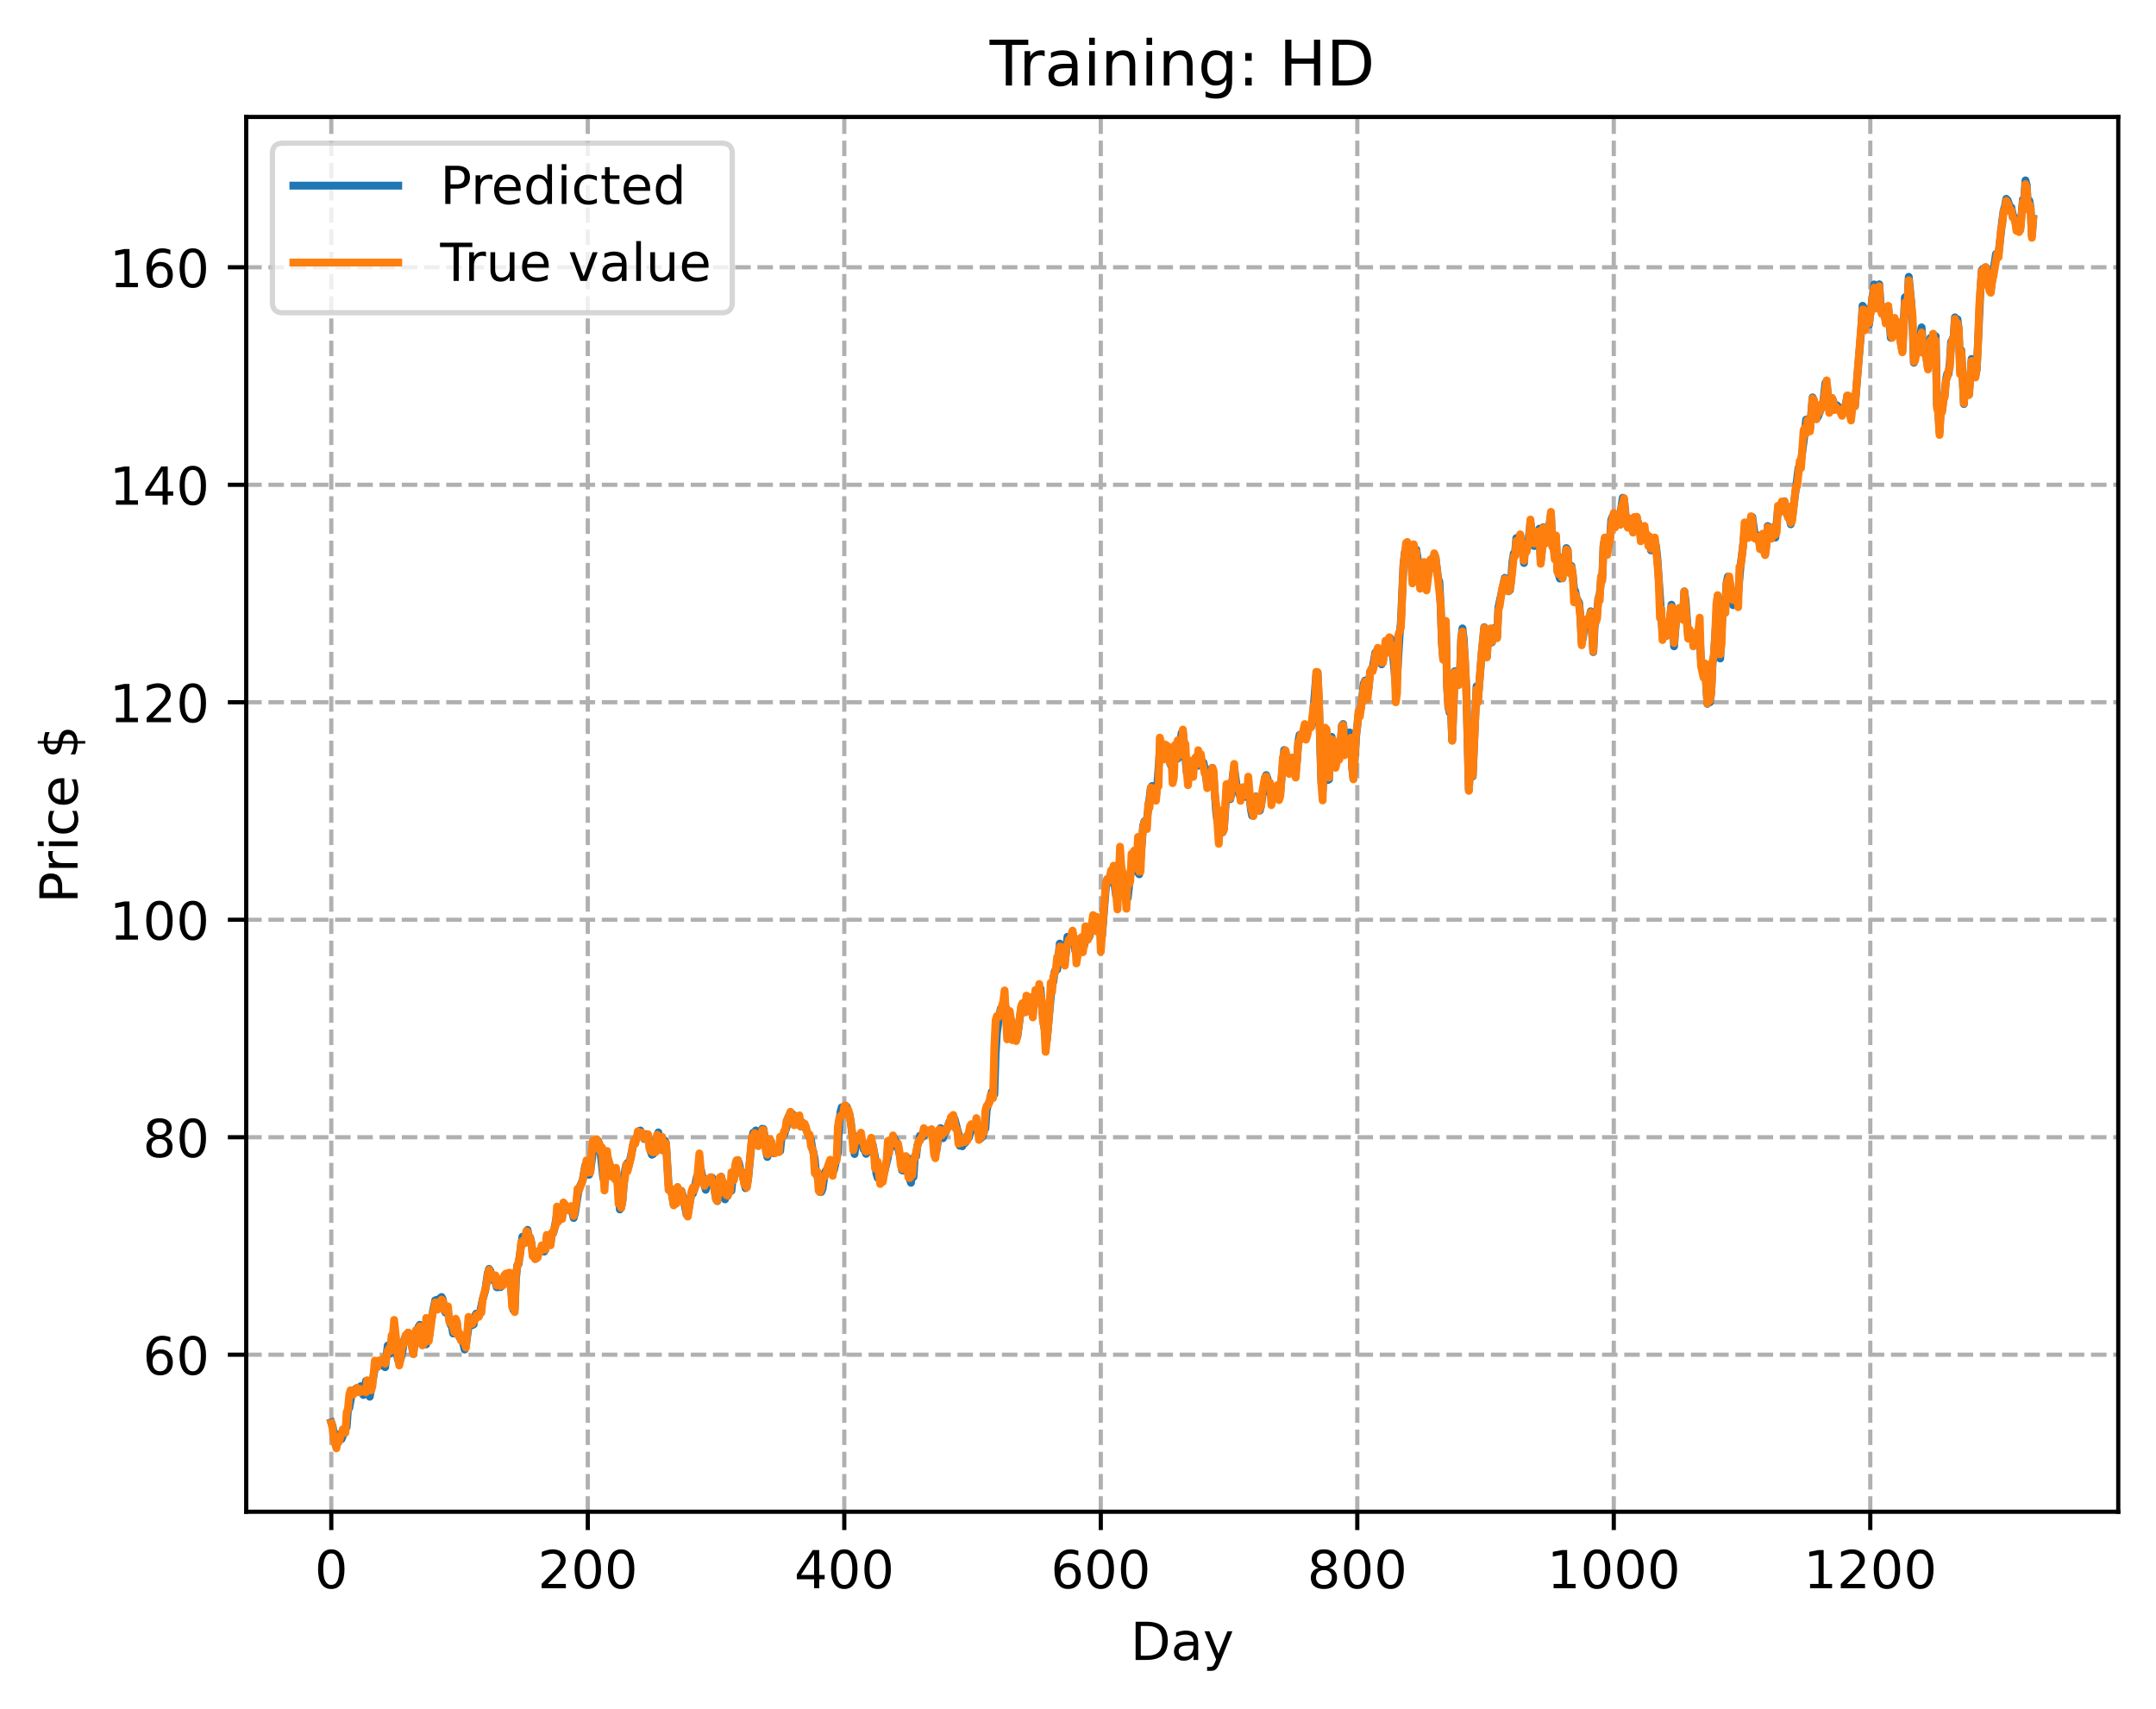 <?xml version="1.0" encoding="utf-8" standalone="no"?>
<!DOCTYPE svg PUBLIC "-//W3C//DTD SVG 1.1//EN"
  "http://www.w3.org/Graphics/SVG/1.1/DTD/svg11.dtd">
<!-- Created with matplotlib (https://matplotlib.org/) -->
<svg height="325.986pt" version="1.1" viewBox="0 0 411.286 325.986" width="411.286pt" xmlns="http://www.w3.org/2000/svg" xmlns:xlink="http://www.w3.org/1999/xlink">
 <defs>
  <style type="text/css">
*{stroke-linecap:butt;stroke-linejoin:round;}
  </style>
 </defs>
 <g id="figure_1">
  <g id="patch_1">
   <path d="M 0 325.986 
L 411.286 325.986 
L 411.286 0 
L 0 0 
z
" style="fill:#ffffff;"/>
  </g>
  <g id="axes_1">
   <g id="patch_2">
    <path d="M 46.966 288.43 
L 404.086 288.43 
L 404.086 22.318 
L 46.966 22.318 
z
" style="fill:#ffffff;"/>
   </g>
   <g id="matplotlib.axis_1">
    <g id="xtick_1">
     <g id="line2d_1">
      <path clip-path="url(#p5cbeec6a4f)" d="M 63.198 288.43 
L 63.198 22.318 
" style="fill:none;stroke:#b0b0b0;stroke-dasharray:2.96,1.28;stroke-dashoffset:0;stroke-width:0.8;"/>
     </g>
     <g id="line2d_2">
      <defs>
       <path d="M 0 0 
L 0 3.5 
" id="m2a1c89a32e" style="stroke:#000000;stroke-width:0.8;"/>
      </defs>
      <g>
       <use style="stroke:#000000;stroke-width:0.8;" x="63.198" xlink:href="#m2a1c89a32e" y="288.43"/>
      </g>
     </g>
     <g id="text_1">
      <!-- 0 -->
      <defs>
       <path d="M 31.781 66.406 
Q 24.172 66.406 20.328 58.906 
Q 16.5 51.422 16.5 36.375 
Q 16.5 21.391 20.328 13.891 
Q 24.172 6.391 31.781 6.391 
Q 39.453 6.391 43.281 13.891 
Q 47.125 21.391 47.125 36.375 
Q 47.125 51.422 43.281 58.906 
Q 39.453 66.406 31.781 66.406 
z
M 31.781 74.219 
Q 44.047 74.219 50.516 64.516 
Q 56.984 54.828 56.984 36.375 
Q 56.984 17.969 50.516 8.266 
Q 44.047 -1.422 31.781 -1.422 
Q 19.531 -1.422 13.062 8.266 
Q 6.594 17.969 6.594 36.375 
Q 6.594 54.828 13.062 64.516 
Q 19.531 74.219 31.781 74.219 
z
" id="DejaVuSans-48"/>
      </defs>
      <g transform="translate(60.017 303.029)scale(0.1 -0.1)">
       <use xlink:href="#DejaVuSans-48"/>
      </g>
     </g>
    </g>
    <g id="xtick_2">
     <g id="line2d_3">
      <path clip-path="url(#p5cbeec6a4f)" d="M 112.129 288.43 
L 112.129 22.318 
" style="fill:none;stroke:#b0b0b0;stroke-dasharray:2.96,1.28;stroke-dashoffset:0;stroke-width:0.8;"/>
     </g>
     <g id="line2d_4">
      <g>
       <use style="stroke:#000000;stroke-width:0.8;" x="112.129" xlink:href="#m2a1c89a32e" y="288.43"/>
      </g>
     </g>
     <g id="text_2">
      <!-- 200 -->
      <defs>
       <path d="M 19.188 8.297 
L 53.609 8.297 
L 53.609 0 
L 7.328 0 
L 7.328 8.297 
Q 12.938 14.109 22.625 23.891 
Q 32.328 33.688 34.812 36.531 
Q 39.547 41.844 41.422 45.531 
Q 43.312 49.219 43.312 52.781 
Q 43.312 58.594 39.234 62.25 
Q 35.156 65.922 28.609 65.922 
Q 23.969 65.922 18.812 64.312 
Q 13.672 62.703 7.812 59.422 
L 7.812 69.391 
Q 13.766 71.781 18.938 73 
Q 24.125 74.219 28.422 74.219 
Q 39.75 74.219 46.484 68.547 
Q 53.219 62.891 53.219 53.422 
Q 53.219 48.922 51.531 44.891 
Q 49.859 40.875 45.406 35.406 
Q 44.188 33.984 37.641 27.219 
Q 31.109 20.453 19.188 8.297 
z
" id="DejaVuSans-50"/>
      </defs>
      <g transform="translate(102.585 303.029)scale(0.1 -0.1)">
       <use xlink:href="#DejaVuSans-50"/>
       <use x="63.623" xlink:href="#DejaVuSans-48"/>
       <use x="127.246" xlink:href="#DejaVuSans-48"/>
      </g>
     </g>
    </g>
    <g id="xtick_3">
     <g id="line2d_5">
      <path clip-path="url(#p5cbeec6a4f)" d="M 161.06 288.43 
L 161.06 22.318 
" style="fill:none;stroke:#b0b0b0;stroke-dasharray:2.96,1.28;stroke-dashoffset:0;stroke-width:0.8;"/>
     </g>
     <g id="line2d_6">
      <g>
       <use style="stroke:#000000;stroke-width:0.8;" x="161.06" xlink:href="#m2a1c89a32e" y="288.43"/>
      </g>
     </g>
     <g id="text_3">
      <!-- 400 -->
      <defs>
       <path d="M 37.797 64.312 
L 12.891 25.391 
L 37.797 25.391 
z
M 35.203 72.906 
L 47.609 72.906 
L 47.609 25.391 
L 58.016 25.391 
L 58.016 17.188 
L 47.609 17.188 
L 47.609 0 
L 37.797 0 
L 37.797 17.188 
L 4.891 17.188 
L 4.891 26.703 
z
" id="DejaVuSans-52"/>
      </defs>
      <g transform="translate(151.516 303.029)scale(0.1 -0.1)">
       <use xlink:href="#DejaVuSans-52"/>
       <use x="63.623" xlink:href="#DejaVuSans-48"/>
       <use x="127.246" xlink:href="#DejaVuSans-48"/>
      </g>
     </g>
    </g>
    <g id="xtick_4">
     <g id="line2d_7">
      <path clip-path="url(#p5cbeec6a4f)" d="M 209.99 288.43 
L 209.99 22.318 
" style="fill:none;stroke:#b0b0b0;stroke-dasharray:2.96,1.28;stroke-dashoffset:0;stroke-width:0.8;"/>
     </g>
     <g id="line2d_8">
      <g>
       <use style="stroke:#000000;stroke-width:0.8;" x="209.99" xlink:href="#m2a1c89a32e" y="288.43"/>
      </g>
     </g>
     <g id="text_4">
      <!-- 600 -->
      <defs>
       <path d="M 33.016 40.375 
Q 26.375 40.375 22.484 35.828 
Q 18.609 31.297 18.609 23.391 
Q 18.609 15.531 22.484 10.953 
Q 26.375 6.391 33.016 6.391 
Q 39.656 6.391 43.531 10.953 
Q 47.406 15.531 47.406 23.391 
Q 47.406 31.297 43.531 35.828 
Q 39.656 40.375 33.016 40.375 
z
M 52.594 71.297 
L 52.594 62.312 
Q 48.875 64.062 45.094 64.984 
Q 41.312 65.922 37.594 65.922 
Q 27.828 65.922 22.672 59.328 
Q 17.531 52.734 16.797 39.406 
Q 19.672 43.656 24.016 45.922 
Q 28.375 48.188 33.594 48.188 
Q 44.578 48.188 50.953 41.516 
Q 57.328 34.859 57.328 23.391 
Q 57.328 12.156 50.688 5.359 
Q 44.047 -1.422 33.016 -1.422 
Q 20.359 -1.422 13.672 8.266 
Q 6.984 17.969 6.984 36.375 
Q 6.984 53.656 15.188 63.938 
Q 23.391 74.219 37.203 74.219 
Q 40.922 74.219 44.703 73.484 
Q 48.484 72.75 52.594 71.297 
z
" id="DejaVuSans-54"/>
      </defs>
      <g transform="translate(200.446 303.029)scale(0.1 -0.1)">
       <use xlink:href="#DejaVuSans-54"/>
       <use x="63.623" xlink:href="#DejaVuSans-48"/>
       <use x="127.246" xlink:href="#DejaVuSans-48"/>
      </g>
     </g>
    </g>
    <g id="xtick_5">
     <g id="line2d_9">
      <path clip-path="url(#p5cbeec6a4f)" d="M 258.921 288.43 
L 258.921 22.318 
" style="fill:none;stroke:#b0b0b0;stroke-dasharray:2.96,1.28;stroke-dashoffset:0;stroke-width:0.8;"/>
     </g>
     <g id="line2d_10">
      <g>
       <use style="stroke:#000000;stroke-width:0.8;" x="258.921" xlink:href="#m2a1c89a32e" y="288.43"/>
      </g>
     </g>
     <g id="text_5">
      <!-- 800 -->
      <defs>
       <path d="M 31.781 34.625 
Q 24.75 34.625 20.719 30.859 
Q 16.703 27.094 16.703 20.516 
Q 16.703 13.922 20.719 10.156 
Q 24.75 6.391 31.781 6.391 
Q 38.812 6.391 42.859 10.172 
Q 46.922 13.969 46.922 20.516 
Q 46.922 27.094 42.891 30.859 
Q 38.875 34.625 31.781 34.625 
z
M 21.922 38.812 
Q 15.578 40.375 12.031 44.719 
Q 8.5 49.078 8.5 55.328 
Q 8.5 64.062 14.719 69.141 
Q 20.953 74.219 31.781 74.219 
Q 42.672 74.219 48.875 69.141 
Q 55.078 64.062 55.078 55.328 
Q 55.078 49.078 51.531 44.719 
Q 48 40.375 41.703 38.812 
Q 48.828 37.156 52.797 32.312 
Q 56.781 27.484 56.781 20.516 
Q 56.781 9.906 50.312 4.234 
Q 43.844 -1.422 31.781 -1.422 
Q 19.734 -1.422 13.25 4.234 
Q 6.781 9.906 6.781 20.516 
Q 6.781 27.484 10.781 32.312 
Q 14.797 37.156 21.922 38.812 
z
M 18.312 54.391 
Q 18.312 48.734 21.844 45.562 
Q 25.391 42.391 31.781 42.391 
Q 38.141 42.391 41.719 45.562 
Q 45.312 48.734 45.312 54.391 
Q 45.312 60.062 41.719 63.234 
Q 38.141 66.406 31.781 66.406 
Q 25.391 66.406 21.844 63.234 
Q 18.312 60.062 18.312 54.391 
z
" id="DejaVuSans-56"/>
      </defs>
      <g transform="translate(249.377 303.029)scale(0.1 -0.1)">
       <use xlink:href="#DejaVuSans-56"/>
       <use x="63.623" xlink:href="#DejaVuSans-48"/>
       <use x="127.246" xlink:href="#DejaVuSans-48"/>
      </g>
     </g>
    </g>
    <g id="xtick_6">
     <g id="line2d_11">
      <path clip-path="url(#p5cbeec6a4f)" d="M 307.851 288.43 
L 307.851 22.318 
" style="fill:none;stroke:#b0b0b0;stroke-dasharray:2.96,1.28;stroke-dashoffset:0;stroke-width:0.8;"/>
     </g>
     <g id="line2d_12">
      <g>
       <use style="stroke:#000000;stroke-width:0.8;" x="307.851" xlink:href="#m2a1c89a32e" y="288.43"/>
      </g>
     </g>
     <g id="text_6">
      <!-- 1000 -->
      <defs>
       <path d="M 12.406 8.297 
L 28.516 8.297 
L 28.516 63.922 
L 10.984 60.406 
L 10.984 69.391 
L 28.422 72.906 
L 38.281 72.906 
L 38.281 8.297 
L 54.391 8.297 
L 54.391 0 
L 12.406 0 
z
" id="DejaVuSans-49"/>
      </defs>
      <g transform="translate(295.126 303.029)scale(0.1 -0.1)">
       <use xlink:href="#DejaVuSans-49"/>
       <use x="63.623" xlink:href="#DejaVuSans-48"/>
       <use x="127.246" xlink:href="#DejaVuSans-48"/>
       <use x="190.869" xlink:href="#DejaVuSans-48"/>
      </g>
     </g>
    </g>
    <g id="xtick_7">
     <g id="line2d_13">
      <path clip-path="url(#p5cbeec6a4f)" d="M 356.782 288.43 
L 356.782 22.318 
" style="fill:none;stroke:#b0b0b0;stroke-dasharray:2.96,1.28;stroke-dashoffset:0;stroke-width:0.8;"/>
     </g>
     <g id="line2d_14">
      <g>
       <use style="stroke:#000000;stroke-width:0.8;" x="356.782" xlink:href="#m2a1c89a32e" y="288.43"/>
      </g>
     </g>
     <g id="text_7">
      <!-- 1200 -->
      <g transform="translate(344.057 303.029)scale(0.1 -0.1)">
       <use xlink:href="#DejaVuSans-49"/>
       <use x="63.623" xlink:href="#DejaVuSans-50"/>
       <use x="127.246" xlink:href="#DejaVuSans-48"/>
       <use x="190.869" xlink:href="#DejaVuSans-48"/>
      </g>
     </g>
    </g>
    <g id="text_8">
     <!-- Day -->
     <defs>
      <path d="M 19.672 64.797 
L 19.672 8.109 
L 31.594 8.109 
Q 46.688 8.109 53.688 14.938 
Q 60.688 21.781 60.688 36.531 
Q 60.688 51.172 53.688 57.984 
Q 46.688 64.797 31.594 64.797 
z
M 9.812 72.906 
L 30.078 72.906 
Q 51.266 72.906 61.172 64.094 
Q 71.094 55.281 71.094 36.531 
Q 71.094 17.672 61.125 8.828 
Q 51.172 0 30.078 0 
L 9.812 0 
z
" id="DejaVuSans-68"/>
      <path d="M 34.281 27.484 
Q 23.391 27.484 19.188 25 
Q 14.984 22.516 14.984 16.5 
Q 14.984 11.719 18.141 8.906 
Q 21.297 6.109 26.703 6.109 
Q 34.188 6.109 38.703 11.406 
Q 43.219 16.703 43.219 25.484 
L 43.219 27.484 
z
M 52.203 31.203 
L 52.203 0 
L 43.219 0 
L 43.219 8.297 
Q 40.141 3.328 35.547 0.953 
Q 30.953 -1.422 24.312 -1.422 
Q 15.922 -1.422 10.953 3.297 
Q 6 8.016 6 15.922 
Q 6 25.141 12.172 29.828 
Q 18.359 34.516 30.609 34.516 
L 43.219 34.516 
L 43.219 35.406 
Q 43.219 41.609 39.141 45 
Q 35.062 48.391 27.688 48.391 
Q 23 48.391 18.547 47.266 
Q 14.109 46.141 10.016 43.891 
L 10.016 52.203 
Q 14.938 54.109 19.578 55.047 
Q 24.219 56 28.609 56 
Q 40.484 56 46.344 49.844 
Q 52.203 43.703 52.203 31.203 
z
" id="DejaVuSans-97"/>
      <path d="M 32.172 -5.078 
Q 28.375 -14.844 24.75 -17.812 
Q 21.141 -20.797 15.094 -20.797 
L 7.906 -20.797 
L 7.906 -13.281 
L 13.188 -13.281 
Q 16.891 -13.281 18.938 -11.516 
Q 21 -9.766 23.484 -3.219 
L 25.094 0.875 
L 2.984 54.688 
L 12.5 54.688 
L 29.594 11.922 
L 46.688 54.688 
L 56.203 54.688 
z
" id="DejaVuSans-121"/>
     </defs>
     <g transform="translate(215.652 316.707)scale(0.1 -0.1)">
      <use xlink:href="#DejaVuSans-68"/>
      <use x="77.002" xlink:href="#DejaVuSans-97"/>
      <use x="138.281" xlink:href="#DejaVuSans-121"/>
     </g>
    </g>
   </g>
   <g id="matplotlib.axis_2">
    <g id="ytick_1">
     <g id="line2d_15">
      <path clip-path="url(#p5cbeec6a4f)" d="M 46.966 258.471 
L 404.086 258.471 
" style="fill:none;stroke:#b0b0b0;stroke-dasharray:2.96,1.28;stroke-dashoffset:0;stroke-width:0.8;"/>
     </g>
     <g id="line2d_16">
      <defs>
       <path d="M 0 0 
L -3.5 0 
" id="m8dbe3850a0" style="stroke:#000000;stroke-width:0.8;"/>
      </defs>
      <g>
       <use style="stroke:#000000;stroke-width:0.8;" x="46.966" xlink:href="#m8dbe3850a0" y="258.471"/>
      </g>
     </g>
     <g id="text_9">
      <!-- 60 -->
      <g transform="translate(27.241 262.27)scale(0.1 -0.1)">
       <use xlink:href="#DejaVuSans-54"/>
       <use x="63.623" xlink:href="#DejaVuSans-48"/>
      </g>
     </g>
    </g>
    <g id="ytick_2">
     <g id="line2d_17">
      <path clip-path="url(#p5cbeec6a4f)" d="M 46.966 216.976 
L 404.086 216.976 
" style="fill:none;stroke:#b0b0b0;stroke-dasharray:2.96,1.28;stroke-dashoffset:0;stroke-width:0.8;"/>
     </g>
     <g id="line2d_18">
      <g>
       <use style="stroke:#000000;stroke-width:0.8;" x="46.966" xlink:href="#m8dbe3850a0" y="216.976"/>
      </g>
     </g>
     <g id="text_10">
      <!-- 80 -->
      <g transform="translate(27.241 220.776)scale(0.1 -0.1)">
       <use xlink:href="#DejaVuSans-56"/>
       <use x="63.623" xlink:href="#DejaVuSans-48"/>
      </g>
     </g>
    </g>
    <g id="ytick_3">
     <g id="line2d_19">
      <path clip-path="url(#p5cbeec6a4f)" d="M 46.966 175.482 
L 404.086 175.482 
" style="fill:none;stroke:#b0b0b0;stroke-dasharray:2.96,1.28;stroke-dashoffset:0;stroke-width:0.8;"/>
     </g>
     <g id="line2d_20">
      <g>
       <use style="stroke:#000000;stroke-width:0.8;" x="46.966" xlink:href="#m8dbe3850a0" y="175.482"/>
      </g>
     </g>
     <g id="text_11">
      <!-- 100 -->
      <g transform="translate(20.878 179.281)scale(0.1 -0.1)">
       <use xlink:href="#DejaVuSans-49"/>
       <use x="63.623" xlink:href="#DejaVuSans-48"/>
       <use x="127.246" xlink:href="#DejaVuSans-48"/>
      </g>
     </g>
    </g>
    <g id="ytick_4">
     <g id="line2d_21">
      <path clip-path="url(#p5cbeec6a4f)" d="M 46.966 133.987 
L 404.086 133.987 
" style="fill:none;stroke:#b0b0b0;stroke-dasharray:2.96,1.28;stroke-dashoffset:0;stroke-width:0.8;"/>
     </g>
     <g id="line2d_22">
      <g>
       <use style="stroke:#000000;stroke-width:0.8;" x="46.966" xlink:href="#m8dbe3850a0" y="133.987"/>
      </g>
     </g>
     <g id="text_12">
      <!-- 120 -->
      <g transform="translate(20.878 137.787)scale(0.1 -0.1)">
       <use xlink:href="#DejaVuSans-49"/>
       <use x="63.623" xlink:href="#DejaVuSans-50"/>
       <use x="127.246" xlink:href="#DejaVuSans-48"/>
      </g>
     </g>
    </g>
    <g id="ytick_5">
     <g id="line2d_23">
      <path clip-path="url(#p5cbeec6a4f)" d="M 46.966 92.493 
L 404.086 92.493 
" style="fill:none;stroke:#b0b0b0;stroke-dasharray:2.96,1.28;stroke-dashoffset:0;stroke-width:0.8;"/>
     </g>
     <g id="line2d_24">
      <g>
       <use style="stroke:#000000;stroke-width:0.8;" x="46.966" xlink:href="#m8dbe3850a0" y="92.493"/>
      </g>
     </g>
     <g id="text_13">
      <!-- 140 -->
      <g transform="translate(20.878 96.292)scale(0.1 -0.1)">
       <use xlink:href="#DejaVuSans-49"/>
       <use x="63.623" xlink:href="#DejaVuSans-52"/>
       <use x="127.246" xlink:href="#DejaVuSans-48"/>
      </g>
     </g>
    </g>
    <g id="ytick_6">
     <g id="line2d_25">
      <path clip-path="url(#p5cbeec6a4f)" d="M 46.966 50.999 
L 404.086 50.999 
" style="fill:none;stroke:#b0b0b0;stroke-dasharray:2.96,1.28;stroke-dashoffset:0;stroke-width:0.8;"/>
     </g>
     <g id="line2d_26">
      <g>
       <use style="stroke:#000000;stroke-width:0.8;" x="46.966" xlink:href="#m8dbe3850a0" y="50.999"/>
      </g>
     </g>
     <g id="text_14">
      <!-- 160 -->
      <g transform="translate(20.878 54.798)scale(0.1 -0.1)">
       <use xlink:href="#DejaVuSans-49"/>
       <use x="63.623" xlink:href="#DejaVuSans-54"/>
       <use x="127.246" xlink:href="#DejaVuSans-48"/>
      </g>
     </g>
    </g>
    <g id="text_15">
     <!-- Price $ -->
     <defs>
      <path d="M 19.672 64.797 
L 19.672 37.406 
L 32.078 37.406 
Q 38.969 37.406 42.719 40.969 
Q 46.484 44.531 46.484 51.125 
Q 46.484 57.672 42.719 61.234 
Q 38.969 64.797 32.078 64.797 
z
M 9.812 72.906 
L 32.078 72.906 
Q 44.344 72.906 50.609 67.359 
Q 56.891 61.812 56.891 51.125 
Q 56.891 40.328 50.609 34.812 
Q 44.344 29.297 32.078 29.297 
L 19.672 29.297 
L 19.672 0 
L 9.812 0 
z
" id="DejaVuSans-80"/>
      <path d="M 41.109 46.297 
Q 39.594 47.172 37.812 47.578 
Q 36.031 48 33.891 48 
Q 26.266 48 22.188 43.047 
Q 18.109 38.094 18.109 28.812 
L 18.109 0 
L 9.078 0 
L 9.078 54.688 
L 18.109 54.688 
L 18.109 46.188 
Q 20.953 51.172 25.484 53.578 
Q 30.031 56 36.531 56 
Q 37.453 56 38.578 55.875 
Q 39.703 55.766 41.062 55.516 
z
" id="DejaVuSans-114"/>
      <path d="M 9.422 54.688 
L 18.406 54.688 
L 18.406 0 
L 9.422 0 
z
M 9.422 75.984 
L 18.406 75.984 
L 18.406 64.594 
L 9.422 64.594 
z
" id="DejaVuSans-105"/>
      <path d="M 48.781 52.594 
L 48.781 44.188 
Q 44.969 46.297 41.141 47.344 
Q 37.312 48.391 33.406 48.391 
Q 24.656 48.391 19.812 42.844 
Q 14.984 37.312 14.984 27.297 
Q 14.984 17.281 19.812 11.734 
Q 24.656 6.203 33.406 6.203 
Q 37.312 6.203 41.141 7.25 
Q 44.969 8.297 48.781 10.406 
L 48.781 2.094 
Q 45.016 0.344 40.984 -0.531 
Q 36.969 -1.422 32.422 -1.422 
Q 20.062 -1.422 12.781 6.344 
Q 5.516 14.109 5.516 27.297 
Q 5.516 40.672 12.859 48.328 
Q 20.219 56 33.016 56 
Q 37.156 56 41.109 55.141 
Q 45.062 54.297 48.781 52.594 
z
" id="DejaVuSans-99"/>
      <path d="M 56.203 29.594 
L 56.203 25.203 
L 14.891 25.203 
Q 15.484 15.922 20.484 11.062 
Q 25.484 6.203 34.422 6.203 
Q 39.594 6.203 44.453 7.469 
Q 49.312 8.734 54.109 11.281 
L 54.109 2.781 
Q 49.266 0.734 44.188 -0.344 
Q 39.109 -1.422 33.891 -1.422 
Q 20.797 -1.422 13.156 6.188 
Q 5.516 13.812 5.516 26.812 
Q 5.516 40.234 12.766 48.109 
Q 20.016 56 32.328 56 
Q 43.359 56 49.781 48.891 
Q 56.203 41.797 56.203 29.594 
z
M 47.219 32.234 
Q 47.125 39.594 43.094 43.984 
Q 39.062 48.391 32.422 48.391 
Q 24.906 48.391 20.391 44.141 
Q 15.875 39.891 15.188 32.172 
z
" id="DejaVuSans-101"/>
      <path id="DejaVuSans-32"/>
      <path d="M 33.797 -14.703 
L 28.906 -14.703 
L 28.859 0 
Q 23.734 0.094 18.609 1.188 
Q 13.484 2.297 8.297 4.5 
L 8.297 13.281 
Q 13.281 10.156 18.375 8.562 
Q 23.484 6.984 28.906 6.938 
L 28.906 29.203 
Q 18.109 30.953 13.203 35.156 
Q 8.297 39.359 8.297 46.688 
Q 8.297 54.641 13.625 59.219 
Q 18.953 63.812 28.906 64.5 
L 28.906 75.984 
L 33.797 75.984 
L 33.797 64.656 
Q 38.328 64.453 42.578 63.688 
Q 46.828 62.938 50.875 61.625 
L 50.875 53.078 
Q 46.828 55.125 42.547 56.25 
Q 38.281 57.375 33.797 57.562 
L 33.797 36.719 
Q 44.875 35.016 50.094 30.609 
Q 55.328 26.219 55.328 18.609 
Q 55.328 10.359 49.781 5.594 
Q 44.234 0.828 33.797 0.094 
z
M 28.906 37.594 
L 28.906 57.625 
Q 23.25 56.984 20.266 54.391 
Q 17.281 51.812 17.281 47.516 
Q 17.281 43.312 20.031 40.969 
Q 22.797 38.625 28.906 37.594 
z
M 33.797 28.219 
L 33.797 7.078 
Q 39.984 7.906 43.141 10.594 
Q 46.297 13.281 46.297 17.672 
Q 46.297 21.969 43.281 24.5 
Q 40.281 27.047 33.797 28.219 
z
" id="DejaVuSans-36"/>
     </defs>
     <g transform="translate(14.798 172.342)rotate(-90)scale(0.1 -0.1)">
      <use xlink:href="#DejaVuSans-80"/>
      <use x="58.553" xlink:href="#DejaVuSans-114"/>
      <use x="99.666" xlink:href="#DejaVuSans-105"/>
      <use x="127.449" xlink:href="#DejaVuSans-99"/>
      <use x="182.43" xlink:href="#DejaVuSans-101"/>
      <use x="243.953" xlink:href="#DejaVuSans-32"/>
      <use x="275.74" xlink:href="#DejaVuSans-36"/>
     </g>
    </g>
   </g>
   <g id="line2d_27">
    <path clip-path="url(#p5cbeec6a4f)" d="M 63.198 271.371 
L 63.443 272.117 
L 63.688 273.362 
L 63.932 275.239 
L 64.177 275.857 
L 64.422 275.33 
L 64.666 273.642 
L 64.911 274.513 
L 65.156 274.573 
L 65.4 273.958 
L 65.645 272.992 
L 65.89 272.509 
L 66.134 272.274 
L 66.379 268.873 
L 66.623 268.654 
L 67.113 265.91 
L 67.602 265.812 
L 67.847 264.972 
L 68.091 265.042 
L 68.336 264.826 
L 68.581 264.773 
L 68.825 264.477 
L 69.07 264.901 
L 69.315 266.162 
L 69.559 265.295 
L 69.804 263.481 
L 70.049 263.621 
L 70.293 264.764 
L 70.538 266.487 
L 71.517 261.052 
L 71.761 260.646 
L 72.006 260.736 
L 72.495 259.799 
L 72.984 259.423 
L 73.229 260.715 
L 73.474 260.856 
L 73.963 256.719 
L 74.452 258.261 
L 74.697 257.542 
L 74.942 254.583 
L 75.186 254.141 
L 75.431 254.803 
L 75.676 258.074 
L 75.92 259.448 
L 76.165 259.721 
L 76.41 259.364 
L 76.654 258.489 
L 77.144 255.49 
L 77.388 254.905 
L 77.878 254.276 
L 78.122 254.447 
L 78.856 258.206 
L 79.345 254.124 
L 79.59 254.196 
L 79.835 253.152 
L 80.079 252.757 
L 80.569 256.619 
L 80.813 256.429 
L 81.058 255.961 
L 81.303 256.504 
L 81.547 255.049 
L 81.792 255.501 
L 82.281 251.74 
L 83.015 248.097 
L 83.26 248.007 
L 83.505 249.194 
L 83.749 248.886 
L 83.994 247.634 
L 84.239 247.461 
L 84.483 247.909 
L 84.728 249.89 
L 84.972 250.423 
L 85.217 249.988 
L 85.462 250.616 
L 85.951 252.731 
L 86.196 253.063 
L 86.44 254.427 
L 86.685 254.053 
L 86.93 252.458 
L 87.174 252.623 
L 87.419 254.629 
L 87.664 255.163 
L 87.908 254.959 
L 88.153 255.483 
L 88.642 257.488 
L 88.887 256.611 
L 89.621 251.519 
L 89.866 251.937 
L 90.11 252.824 
L 90.355 252.694 
L 90.599 251.048 
L 90.844 250.63 
L 91.089 251.005 
L 91.333 251.131 
L 91.578 250.354 
L 92.067 247.937 
L 92.557 246.26 
L 93.046 242.887 
L 93.291 242.087 
L 93.535 242.434 
L 94.025 244.203 
L 94.514 244.505 
L 94.759 245.597 
L 95.003 245.614 
L 95.248 245.043 
L 95.493 245.577 
L 95.982 244.95 
L 96.227 243.452 
L 96.471 243.232 
L 96.716 243.499 
L 96.96 242.982 
L 97.205 243.544 
L 97.939 249.918 
L 98.184 249.757 
L 98.428 244.054 
L 98.673 241.413 
L 98.918 241.186 
L 99.652 235.957 
L 99.896 237.07 
L 100.141 236.904 
L 100.63 234.645 
L 100.875 235.952 
L 101.12 236.082 
L 101.364 237.095 
L 101.609 238.911 
L 102.098 240.173 
L 102.343 240.092 
L 102.832 238.677 
L 103.077 238.81 
L 103.321 238.024 
L 103.566 238.731 
L 103.811 238.801 
L 104.055 238.416 
L 104.3 236.076 
L 104.545 236.964 
L 104.789 236.331 
L 105.034 237.09 
L 105.279 235.54 
L 105.523 235.287 
L 105.768 234.434 
L 106.257 231.647 
L 106.502 232.813 
L 106.747 232.209 
L 107.236 232.059 
L 107.481 230.159 
L 107.725 230.049 
L 107.97 230.722 
L 108.215 230.897 
L 108.459 230.782 
L 108.704 230.412 
L 108.948 230.521 
L 109.438 232.392 
L 109.682 231.457 
L 110.416 226.833 
L 111.15 225.193 
L 111.64 222.366 
L 111.884 222.366 
L 112.374 224.146 
L 112.618 223.394 
L 113.108 219.761 
L 113.352 219.184 
L 113.597 218.979 
L 114.086 217.649 
L 114.331 218.313 
L 114.575 219.934 
L 115.065 224.679 
L 115.309 225.482 
L 115.799 221.354 
L 116.043 221.274 
L 116.777 224.028 
L 117.022 224.039 
L 117.267 223.287 
L 117.511 223.192 
L 117.756 224.741 
L 118.245 230.762 
L 118.49 230.448 
L 118.735 229.201 
L 119.224 223.344 
L 119.469 222.213 
L 119.713 221.872 
L 119.958 222.363 
L 120.936 217.831 
L 121.181 217.392 
L 121.426 217.2 
L 121.915 215.791 
L 122.16 215.692 
L 122.649 216.756 
L 122.894 217.314 
L 123.383 216.385 
L 123.628 216.742 
L 123.872 217.92 
L 124.117 219.685 
L 124.362 220.315 
L 124.606 220.185 
L 124.851 219.552 
L 125.585 216.051 
L 126.319 219.448 
L 126.808 217.592 
L 127.053 218.15 
L 127.542 226.108 
L 127.787 227.132 
L 128.031 227.012 
L 128.521 229.846 
L 128.765 229.42 
L 129.01 228.355 
L 129.255 228.119 
L 129.499 227.492 
L 129.744 227.482 
L 129.989 227.208 
L 130.233 227.998 
L 130.967 231.727 
L 131.212 231.627 
L 131.946 227.39 
L 132.191 227.728 
L 132.68 225.792 
L 132.924 224.561 
L 133.169 224.422 
L 133.658 222.95 
L 134.392 226.215 
L 134.637 227.007 
L 134.882 225.623 
L 135.126 225.353 
L 135.616 224.612 
L 135.86 224.696 
L 136.35 227.282 
L 136.594 228.755 
L 136.839 229.167 
L 137.084 227.974 
L 137.328 225.194 
L 137.573 224.516 
L 137.818 225.546 
L 138.062 228.137 
L 138.307 228.834 
L 138.551 227.663 
L 138.796 228.202 
L 139.041 227.388 
L 139.285 227.02 
L 139.53 227.194 
L 139.775 224.772 
L 140.019 224.738 
L 140.264 223.895 
L 140.509 221.473 
L 140.753 221.338 
L 140.998 222.016 
L 141.243 223.229 
L 141.487 223.507 
L 142.221 226.7 
L 142.466 226.278 
L 142.711 224.955 
L 143.445 217.354 
L 143.689 216.104 
L 143.934 216.339 
L 144.178 215.681 
L 144.423 217.048 
L 144.668 217.198 
L 144.912 217.778 
L 145.402 215.361 
L 145.646 215.411 
L 145.891 217.075 
L 146.136 219.591 
L 146.38 220.748 
L 146.87 219.071 
L 147.114 217.889 
L 147.604 220.042 
L 147.848 219.015 
L 148.093 219.319 
L 148.338 218.816 
L 148.582 219.094 
L 148.827 219.61 
L 149.072 217.174 
L 149.316 216.952 
L 149.561 216.538 
L 150.05 215.085 
L 150.295 213.351 
L 150.539 212.802 
L 151.029 212.419 
L 151.273 212.83 
L 151.518 212.818 
L 151.763 213.701 
L 152.007 213.694 
L 152.252 213.941 
L 152.497 214.68 
L 152.741 213.826 
L 152.986 214.507 
L 153.231 214.307 
L 153.965 215.925 
L 154.454 217.099 
L 154.699 217.429 
L 154.943 219.093 
L 155.188 219.916 
L 155.433 221.24 
L 155.677 223.98 
L 155.922 224.396 
L 156.166 225.4 
L 156.411 227.428 
L 156.656 227.43 
L 156.9 226.876 
L 157.39 223.628 
L 157.634 223.244 
L 157.879 223.122 
L 158.368 222.248 
L 158.613 221.586 
L 158.858 221.773 
L 159.102 223.243 
L 159.836 219.894 
L 160.081 214.485 
L 160.326 212.139 
L 160.57 211.268 
L 160.815 211.443 
L 161.06 211.869 
L 161.304 210.947 
L 161.549 211.179 
L 161.794 212.308 
L 162.038 212.604 
L 162.283 213.935 
L 163.017 220.186 
L 163.261 218.084 
L 163.751 216.769 
L 163.995 217.231 
L 164.24 217.314 
L 164.485 217.618 
L 164.729 219.246 
L 164.974 219.476 
L 165.219 220.155 
L 165.463 219.889 
L 165.708 219.439 
L 165.953 218.726 
L 166.197 218.699 
L 166.442 218.251 
L 166.931 220.799 
L 167.176 223.927 
L 167.421 224.726 
L 167.665 223.678 
L 168.154 225.099 
L 168.399 224.158 
L 168.644 223.892 
L 169.378 220.843 
L 169.622 217.966 
L 169.867 219.106 
L 170.112 217.945 
L 170.356 218.583 
L 170.601 217.141 
L 170.846 217.823 
L 171.09 217.967 
L 171.824 221.236 
L 172.069 223.277 
L 172.314 223.345 
L 172.558 223.059 
L 173.048 220.833 
L 173.537 224.958 
L 173.782 225.668 
L 174.026 223.56 
L 174.271 224.542 
L 174.515 220.603 
L 174.76 220.629 
L 175.005 218.554 
L 175.249 217.869 
L 175.494 216.681 
L 175.739 216.952 
L 175.983 216.94 
L 176.228 216.771 
L 176.473 215.648 
L 176.962 215.766 
L 177.207 216.105 
L 177.451 215.829 
L 177.696 216.126 
L 177.941 215.959 
L 178.43 219.327 
L 178.675 219.414 
L 179.164 215.744 
L 179.409 215.236 
L 179.898 217.167 
L 180.142 216.227 
L 180.387 216.048 
L 181.121 214.024 
L 181.366 214.56 
L 181.61 213.693 
L 181.855 213.678 
L 182.1 213.485 
L 182.834 216.245 
L 183.078 218.6 
L 183.323 218.325 
L 183.568 218.705 
L 183.812 217.979 
L 184.057 218.12 
L 184.302 217.805 
L 184.546 216.627 
L 184.791 217.063 
L 185.525 214.872 
L 185.77 214.571 
L 186.014 214.591 
L 186.259 215.282 
L 186.503 214.505 
L 186.993 217.266 
L 187.482 216.833 
L 187.727 215.643 
L 187.971 215.335 
L 188.216 211.92 
L 188.461 210.834 
L 188.95 209.717 
L 189.195 208.315 
L 189.684 208.782 
L 189.929 201.181 
L 190.173 197.099 
L 190.663 193.57 
L 190.907 192.438 
L 191.152 192.506 
L 191.397 193.695 
L 191.641 193.689 
L 191.886 192.226 
L 192.375 197.555 
L 192.864 194.609 
L 193.109 195.822 
L 193.354 198.091 
L 193.843 198.257 
L 194.088 197.718 
L 194.822 192.145 
L 195.066 191.558 
L 195.556 193.077 
L 195.8 193.03 
L 196.045 191.317 
L 196.29 190.426 
L 196.534 190.59 
L 196.779 193.098 
L 197.024 193.265 
L 197.513 189.548 
L 197.758 189.923 
L 198.002 190.746 
L 198.247 190.372 
L 198.491 188.619 
L 198.981 194.579 
L 199.225 196.133 
L 199.47 196.473 
L 199.715 198.407 
L 200.693 187.418 
L 200.938 187.338 
L 201.183 185.38 
L 201.427 184.913 
L 201.672 185.007 
L 202.161 180.027 
L 202.895 183.91 
L 203.14 183.302 
L 203.385 181.612 
L 203.629 178.724 
L 203.874 179.55 
L 204.118 179.521 
L 204.608 178.038 
L 204.852 178.837 
L 205.097 181.308 
L 205.342 181.936 
L 205.586 181.978 
L 205.831 180.144 
L 206.076 179.697 
L 206.81 180.408 
L 207.054 179.373 
L 207.299 177.831 
L 207.544 178.135 
L 207.788 178.766 
L 208.278 176.447 
L 208.522 176.618 
L 209.012 175.816 
L 209.256 175.695 
L 209.501 175.735 
L 209.746 177.437 
L 210.235 178.488 
L 210.969 169.154 
L 211.703 167.253 
L 212.192 165.883 
L 212.926 170.984 
L 213.171 170.005 
L 213.66 163.865 
L 214.149 167.602 
L 214.394 168.003 
L 214.883 171.606 
L 215.128 171.356 
L 215.862 164.822 
L 216.106 162.938 
L 216.84 165.092 
L 217.085 166.472 
L 217.33 166.812 
L 217.819 160.932 
L 218.064 157.639 
L 218.308 156.712 
L 218.553 157.134 
L 218.798 156.316 
L 219.532 150.356 
L 219.776 149.957 
L 220.021 150.505 
L 220.266 151.748 
L 220.51 151.888 
L 220.755 149.971 
L 221.244 143.384 
L 221.489 143.509 
L 221.734 144.127 
L 222.223 142.37 
L 222.467 142.735 
L 222.957 144.957 
L 223.446 146.172 
L 223.691 146.009 
L 224.18 144.012 
L 224.425 144.589 
L 224.669 144.744 
L 224.914 143.583 
L 225.403 139.845 
L 225.648 139.666 
L 225.893 141.865 
L 226.382 147.383 
L 226.627 147.654 
L 226.871 146.518 
L 227.116 146.071 
L 227.361 147.171 
L 227.605 147.134 
L 227.85 145.173 
L 228.094 144.548 
L 228.339 145.778 
L 228.584 146.085 
L 229.073 145.273 
L 229.562 145.473 
L 229.807 146.491 
L 230.296 149.829 
L 230.541 150.036 
L 231.03 146.74 
L 231.275 146.493 
L 231.52 148.284 
L 232.009 155.09 
L 232.254 156.862 
L 232.743 155.777 
L 232.988 156.615 
L 233.232 158.8 
L 233.477 158.177 
L 233.966 151.04 
L 234.211 150.404 
L 234.455 150.626 
L 234.7 152.471 
L 234.945 151.067 
L 235.189 147.905 
L 235.434 146.462 
L 235.923 150.03 
L 236.168 150.529 
L 236.413 151.649 
L 236.657 151.5 
L 236.902 150.305 
L 237.391 151.867 
L 237.636 152.045 
L 238.125 150.259 
L 238.37 151.746 
L 238.615 154.376 
L 238.859 155.624 
L 239.104 154.816 
L 239.593 151.955 
L 240.082 154.541 
L 240.327 154.666 
L 240.572 153.729 
L 241.306 148.423 
L 241.55 147.883 
L 241.795 148.57 
L 242.284 151.294 
L 242.529 151.879 
L 242.774 152.072 
L 243.018 150.532 
L 243.263 150.656 
L 243.508 151.921 
L 243.752 152.062 
L 243.997 151.342 
L 244.242 150.972 
L 244.976 143.106 
L 245.22 143.398 
L 245.709 147.159 
L 245.954 146.898 
L 246.199 145.969 
L 246.443 144.595 
L 246.688 145.144 
L 246.933 147.013 
L 247.177 147.226 
L 247.422 145.022 
L 247.667 141.489 
L 247.911 140.204 
L 248.156 140.994 
L 248.401 140.225 
L 249.135 139.23 
L 249.379 139.949 
L 249.624 138.969 
L 249.869 138.497 
L 250.113 138.622 
L 250.358 137.86 
L 251.092 128.728 
L 251.337 128.277 
L 251.581 133.598 
L 252.07 149.331 
L 252.315 150.867 
L 252.56 147.436 
L 252.804 139.653 
L 253.049 140.24 
L 253.294 148.834 
L 253.538 148.705 
L 253.783 140.912 
L 254.028 140.587 
L 254.272 144.838 
L 254.517 143.218 
L 254.762 145.762 
L 255.006 144.824 
L 255.251 143.026 
L 255.496 143.403 
L 255.74 142.06 
L 255.985 138.431 
L 256.23 138.135 
L 256.474 141.152 
L 256.719 141.263 
L 256.964 142.622 
L 257.208 142.171 
L 257.453 139.736 
L 257.697 140.488 
L 257.942 146.506 
L 258.187 148.559 
L 258.676 140.71 
L 259.165 136.193 
L 259.41 135.743 
L 259.655 134.871 
L 260.144 130.432 
L 260.389 129.849 
L 260.878 132.515 
L 261.123 130.965 
L 261.367 128.142 
L 261.857 127.481 
L 262.346 124.556 
L 262.835 124.023 
L 263.08 124.424 
L 263.325 125.962 
L 263.569 126.753 
L 263.814 125.968 
L 264.303 122.897 
L 265.037 121.816 
L 265.282 121.799 
L 265.526 122.459 
L 266.26 130.918 
L 266.505 129.545 
L 266.994 121.131 
L 267.239 118.703 
L 267.728 107.76 
L 267.973 105.487 
L 268.218 104.6 
L 268.462 104.633 
L 268.707 105.588 
L 268.952 104.621 
L 269.196 106.303 
L 269.441 110.624 
L 269.685 108.971 
L 269.93 104.747 
L 270.175 104.847 
L 270.664 107.986 
L 270.909 111.185 
L 271.153 110.314 
L 271.398 108.495 
L 271.643 107.716 
L 271.887 110.795 
L 272.132 111.053 
L 272.377 109.641 
L 272.621 108.921 
L 272.866 106.872 
L 273.111 106.62 
L 273.355 107.119 
L 273.6 105.925 
L 273.845 106.381 
L 274.334 110.35 
L 274.579 110.993 
L 274.823 115.648 
L 275.068 122.649 
L 275.313 125.745 
L 275.557 120.399 
L 275.802 118.941 
L 276.046 130.708 
L 276.291 134.971 
L 276.536 135.949 
L 276.78 135.146 
L 277.025 141.268 
L 277.514 128.066 
L 277.759 129.953 
L 278.004 129.005 
L 278.248 130.331 
L 278.493 129.122 
L 278.738 121.93 
L 278.982 119.891 
L 279.227 121.931 
L 279.716 131.345 
L 280.206 150.71 
L 280.45 145.764 
L 280.695 145.887 
L 280.94 148.118 
L 281.673 130.943 
L 281.918 133.889 
L 282.652 124.675 
L 283.141 119.66 
L 283.386 120.861 
L 283.631 125.32 
L 283.875 121.354 
L 284.12 121.886 
L 284.365 120.023 
L 284.609 122.571 
L 285.099 119.808 
L 285.343 121.389 
L 285.588 121.514 
L 285.833 115.925 
L 287.056 110.251 
L 287.301 110.609 
L 287.79 112.821 
L 288.034 112.594 
L 288.279 110.466 
L 288.524 107.117 
L 288.768 105.603 
L 289.013 105.557 
L 289.258 102.674 
L 289.502 103.426 
L 289.747 103.569 
L 289.992 102.049 
L 290.236 104.826 
L 290.481 105.189 
L 290.726 107.42 
L 290.97 103.869 
L 291.215 104.969 
L 291.46 104.208 
L 291.949 99.673 
L 292.683 104.182 
L 292.928 102.071 
L 293.172 101.669 
L 293.417 101.777 
L 293.661 100.863 
L 293.906 107.079 
L 294.151 104.9 
L 294.395 100.585 
L 294.64 103.627 
L 294.885 102.818 
L 295.129 103.411 
L 295.863 98.039 
L 296.108 103.355 
L 296.597 105.607 
L 296.842 102.93 
L 297.087 108.851 
L 297.576 110.394 
L 297.821 109.332 
L 298.065 110.344 
L 298.31 106.169 
L 298.555 106.61 
L 298.799 104.572 
L 299.044 104.924 
L 299.289 108.914 
L 299.533 108.922 
L 299.778 107.985 
L 300.022 109.696 
L 300.267 112.315 
L 300.512 112.852 
L 300.756 114.116 
L 301.246 115.028 
L 301.49 117.673 
L 301.735 122.7 
L 301.98 121.538 
L 302.224 119.576 
L 302.469 119.081 
L 302.714 118.219 
L 303.203 118.187 
L 303.448 116.631 
L 303.937 124.419 
L 304.182 119.639 
L 304.671 116.742 
L 304.916 114.187 
L 305.16 113.445 
L 305.405 110.734 
L 305.649 110.239 
L 305.894 104.133 
L 306.139 102.78 
L 306.383 103.084 
L 306.628 104.423 
L 306.873 104.152 
L 307.117 102.845 
L 307.362 99.232 
L 307.607 98.561 
L 308.096 99.352 
L 308.341 98.495 
L 308.83 98.998 
L 309.075 98.226 
L 309.564 94.968 
L 309.809 95.336 
L 310.298 100.143 
L 310.543 100.492 
L 310.787 99.436 
L 311.032 99.417 
L 311.277 100.199 
L 311.521 100.444 
L 311.766 99.556 
L 312.255 98.909 
L 312.744 100.696 
L 312.989 102.293 
L 313.234 101.735 
L 313.478 101.879 
L 313.723 101.457 
L 313.968 102.786 
L 314.212 102.386 
L 314.457 103.223 
L 314.702 103.058 
L 314.946 105.002 
L 315.436 104.264 
L 315.68 103.181 
L 315.925 104.322 
L 316.17 106.583 
L 316.904 117.383 
L 317.148 121.044 
L 317.393 120.814 
L 317.637 120.989 
L 317.882 121.345 
L 318.127 120.865 
L 318.371 119.938 
L 318.861 115.374 
L 319.105 118.386 
L 319.35 123.317 
L 319.839 116.93 
L 320.084 117.044 
L 320.329 116.085 
L 320.573 116.011 
L 321.063 117.52 
L 321.307 112.831 
L 321.552 114.669 
L 322.041 121.385 
L 322.286 120.191 
L 322.531 120.835 
L 322.775 121.002 
L 323.02 122.176 
L 323.509 121.701 
L 323.998 120.265 
L 324.243 121.365 
L 324.488 126.064 
L 324.732 127.5 
L 324.977 127.884 
L 325.222 126.642 
L 325.711 134.288 
L 325.956 133.767 
L 326.2 133.992 
L 326.445 132.016 
L 326.69 126.496 
L 326.934 125.34 
L 327.668 113.74 
L 328.158 125.637 
L 328.647 115.615 
L 328.892 116.286 
L 329.136 114.98 
L 329.381 111.104 
L 329.625 110.016 
L 329.87 110.512 
L 330.604 115.468 
L 331.093 114.014 
L 331.338 114.17 
L 331.583 113.117 
L 332.072 107.497 
L 332.317 105.813 
L 332.806 101.396 
L 333.051 100.647 
L 333.295 100.668 
L 333.54 101.978 
L 333.785 101.066 
L 334.029 98.729 
L 334.274 98.65 
L 334.763 102.154 
L 335.008 102.404 
L 335.252 102.147 
L 335.742 104.01 
L 336.231 102.796 
L 336.476 104.856 
L 336.72 105.741 
L 336.965 103.662 
L 337.21 100.369 
L 337.454 101.219 
L 337.699 102.665 
L 337.944 101.971 
L 338.188 100.596 
L 338.678 102.561 
L 339.167 97.071 
L 339.412 97.047 
L 339.901 95.965 
L 340.146 95.89 
L 340.39 95.629 
L 340.88 98.069 
L 341.124 98.701 
L 341.369 98.767 
L 341.613 100.031 
L 341.858 98.974 
L 342.347 95.099 
L 343.081 89.315 
L 343.571 87.997 
L 344.06 84.304 
L 344.549 80.057 
L 344.794 80.146 
L 345.039 81.827 
L 345.283 81.789 
L 345.773 75.817 
L 346.017 76.333 
L 346.507 79.289 
L 346.751 79.608 
L 347.485 77.754 
L 347.73 77.413 
L 348.219 73.065 
L 348.464 73.234 
L 348.953 77.455 
L 349.198 76.882 
L 349.442 75.924 
L 349.687 76.397 
L 349.932 77.6 
L 350.176 77.892 
L 350.421 77.326 
L 350.666 77.602 
L 350.91 78.254 
L 351.4 78.356 
L 351.644 78.385 
L 352.134 77.079 
L 352.378 75.515 
L 352.623 76.262 
L 352.868 78.658 
L 353.112 79.664 
L 353.357 76.83 
L 353.601 75.738 
L 353.846 77.506 
L 355.069 62.748 
L 355.314 58.334 
L 355.559 58.752 
L 355.803 62.228 
L 356.048 60.774 
L 356.537 61.942 
L 357.516 54.267 
L 357.761 57.525 
L 358.495 54.237 
L 358.739 57.914 
L 358.984 59.554 
L 359.228 58.534 
L 359.718 61.2 
L 360.207 58.732 
L 360.696 64.459 
L 360.941 64.087 
L 361.186 61.28 
L 361.43 61.264 
L 361.92 62.268 
L 362.164 61.869 
L 362.654 65.543 
L 362.898 66.948 
L 363.388 56.725 
L 363.632 57.299 
L 363.877 57.463 
L 364.122 52.81 
L 364.611 57.86 
L 364.856 62.328 
L 365.1 69.207 
L 365.589 66.859 
L 365.834 65.305 
L 366.079 67.162 
L 366.323 63.936 
L 366.568 62.457 
L 366.813 65.618 
L 367.302 66.984 
L 367.791 70.263 
L 368.036 65.916 
L 368.281 64.439 
L 368.525 65.622 
L 368.77 63.718 
L 369.015 67.021 
L 369.259 64.143 
L 369.504 77.328 
L 369.749 78.302 
L 369.993 82.443 
L 370.238 77.828 
L 370.483 78.191 
L 370.727 76.226 
L 370.972 75.395 
L 371.216 72.45 
L 371.461 71.311 
L 371.706 71.36 
L 371.95 69.274 
L 372.195 65.237 
L 372.44 64.842 
L 372.684 64.172 
L 372.929 60.55 
L 373.174 63.342 
L 373.418 60.924 
L 373.663 62.875 
L 373.908 70.61 
L 374.152 66.86 
L 374.642 77.093 
L 374.886 73.334 
L 375.131 72.03 
L 375.376 72.938 
L 375.62 75.193 
L 376.11 68.484 
L 376.354 71.863 
L 376.599 71.578 
L 376.844 71.63 
L 377.088 70.532 
L 377.822 54.845 
L 378.067 51.503 
L 378.311 54.016 
L 378.556 51.132 
L 378.801 51.009 
L 379.045 52.233 
L 379.29 54.404 
L 379.535 55.214 
L 379.779 55.111 
L 380.758 48.457 
L 381.247 48.407 
L 381.981 41.937 
L 382.226 40.157 
L 382.471 39.367 
L 382.715 37.936 
L 382.96 38.176 
L 383.449 39.468 
L 383.694 39.583 
L 383.938 40.889 
L 384.428 42.077 
L 384.672 43.566 
L 384.917 43.532 
L 385.162 43.843 
L 385.406 43.484 
L 385.896 38.06 
L 386.14 37.882 
L 386.385 34.414 
L 386.63 35.331 
L 386.874 39.963 
L 387.119 38.281 
L 387.364 39.705 
L 387.608 44.906 
L 387.853 41.755 
L 387.853 41.755 
" style="fill:none;stroke:#1f77b4;stroke-linecap:square;stroke-width:1.5;"/>
   </g>
   <g id="line2d_28">
    <path clip-path="url(#p5cbeec6a4f)" d="M 63.198 271.521 
L 63.443 272.475 
L 63.688 274.695 
L 64.177 276.334 
L 64.422 274.467 
L 64.666 275.069 
L 65.4 272.683 
L 65.645 272.869 
L 65.89 273.367 
L 66.134 269.446 
L 66.379 268.844 
L 66.623 266.126 
L 66.868 265.255 
L 67.357 266.106 
L 67.602 265.442 
L 67.847 265.629 
L 68.091 264.778 
L 68.336 265.38 
L 68.581 265.67 
L 68.825 265.027 
L 69.07 265.483 
L 69.315 265.214 
L 69.559 265.131 
L 69.804 265.649 
L 70.049 263.346 
L 70.293 264.156 
L 70.538 264.073 
L 70.783 265.276 
L 71.027 264.591 
L 71.517 259.591 
L 71.761 260.732 
L 72.006 260.836 
L 72.251 259.57 
L 72.495 259.965 
L 72.74 259.674 
L 72.984 259.736 
L 73.229 259.052 
L 73.474 260.193 
L 73.963 257.703 
L 74.208 257.288 
L 74.452 257.786 
L 74.697 254.799 
L 74.942 254.861 
L 75.186 251.832 
L 75.92 259.01 
L 76.165 260.525 
L 76.41 259.384 
L 76.654 257.122 
L 76.899 256.687 
L 77.388 254.736 
L 77.878 254.238 
L 78.122 254.84 
L 78.367 255.815 
L 78.856 258.388 
L 79.345 253.782 
L 79.59 254.28 
L 80.079 253.035 
L 80.324 254.342 
L 80.569 256.687 
L 80.813 256.479 
L 81.058 256.064 
L 81.303 251.458 
L 81.547 255.421 
L 81.792 255.877 
L 82.526 250.545 
L 82.771 249.985 
L 83.015 248.471 
L 83.26 248.782 
L 83.505 249.84 
L 83.749 248.45 
L 83.994 249.674 
L 84.239 247.952 
L 84.483 248.139 
L 84.728 249.674 
L 84.972 250.13 
L 85.217 249.466 
L 85.462 249.238 
L 85.706 252.164 
L 85.951 252.475 
L 86.196 252.392 
L 86.685 254.197 
L 86.93 251.603 
L 87.174 252.247 
L 87.419 254.799 
L 87.664 254.384 
L 87.908 255.732 
L 88.153 255.213 
L 88.398 256.106 
L 88.642 256.251 
L 88.887 257.122 
L 89.376 251.251 
L 89.866 251.873 
L 90.11 252.579 
L 90.355 251.79 
L 90.599 251.894 
L 90.844 250.96 
L 91.089 250.794 
L 91.333 251.251 
L 91.578 250.276 
L 91.823 250.462 
L 92.067 247.993 
L 92.801 245.068 
L 93.046 243.222 
L 93.291 242.246 
L 93.535 242.744 
L 93.78 243.533 
L 94.025 243.45 
L 94.269 244.114 
L 94.514 243.325 
L 94.759 245.276 
L 95.003 245.213 
L 95.248 244.632 
L 95.493 245.379 
L 95.737 243.927 
L 95.982 245.234 
L 96.227 243.284 
L 96.471 243.014 
L 96.716 243.242 
L 96.96 242.869 
L 97.205 242.807 
L 97.45 245.11 
L 97.694 249.383 
L 97.939 246.894 
L 98.184 250.338 
L 98.428 242.786 
L 99.162 239.736 
L 99.407 237.122 
L 99.652 236.748 
L 99.896 236.728 
L 100.141 237.205 
L 100.386 234.881 
L 100.63 234.985 
L 100.875 236.168 
L 101.12 236.147 
L 101.364 237.226 
L 101.609 239.695 
L 101.854 239.072 
L 102.098 240.234 
L 102.587 239.902 
L 102.832 238.636 
L 103.077 238.823 
L 103.321 237.62 
L 103.566 238.45 
L 103.811 238.18 
L 104.055 238.408 
L 104.3 235.607 
L 104.545 236.977 
L 104.789 236.292 
L 105.034 237.599 
L 105.279 235.192 
L 105.523 235.234 
L 105.768 234.217 
L 106.013 233.782 
L 106.257 230.213 
L 106.502 233.097 
L 106.991 231.914 
L 107.236 232.578 
L 107.481 229.425 
L 107.725 229.715 
L 107.97 230.711 
L 108.215 230.918 
L 108.459 230.732 
L 108.704 230.773 
L 108.948 230.109 
L 109.193 230.773 
L 109.438 231.997 
L 109.927 229.508 
L 110.172 226.811 
L 110.416 227.205 
L 111.15 225.254 
L 111.884 221.375 
L 112.129 223.719 
L 112.374 223.491 
L 112.618 223.698 
L 112.863 219.653 
L 113.108 217.62 
L 113.352 219.238 
L 113.597 219.072 
L 113.842 217.35 
L 114.086 218.034 
L 114.331 218.138 
L 114.575 219.756 
L 114.82 218.885 
L 115.309 227.142 
L 115.799 219.59 
L 116.043 221.686 
L 116.288 221.935 
L 116.533 224.445 
L 117.022 224.051 
L 117.267 224.985 
L 117.511 222.806 
L 117.756 225.42 
L 118.001 229.694 
L 118.245 229.798 
L 118.49 230.441 
L 118.735 229.134 
L 118.979 225.96 
L 119.224 224.715 
L 119.469 222.225 
L 119.713 223.47 
L 120.447 220.524 
L 120.692 218.595 
L 120.936 217.599 
L 121.181 218.221 
L 121.426 217.267 
L 121.67 215.856 
L 122.16 216.52 
L 122.404 216.063 
L 122.649 216.935 
L 122.894 217.205 
L 123.138 216.976 
L 123.383 216.582 
L 123.628 216.416 
L 123.872 219.072 
L 124.117 219.59 
L 124.606 219.881 
L 124.851 218.989 
L 125.096 219.798 
L 125.34 216.499 
L 125.585 217.682 
L 125.83 216.873 
L 126.074 219.404 
L 126.319 216.893 
L 126.563 219.113 
L 127.053 218.138 
L 127.542 227.059 
L 127.787 226.562 
L 128.031 226.914 
L 128.521 229.985 
L 128.765 229.425 
L 129.01 229.653 
L 129.255 226.458 
L 129.499 229.176 
L 129.744 227.288 
L 129.989 227.246 
L 130.478 229.632 
L 130.723 229.134 
L 130.967 231.52 
L 131.212 232.122 
L 131.946 227.267 
L 132.191 226.52 
L 132.435 227.122 
L 132.924 225.69 
L 133.414 220.068 
L 133.903 225.462 
L 134.148 225.192 
L 134.392 226.271 
L 134.637 225.13 
L 135.126 225.586 
L 135.371 224.736 
L 135.616 224.611 
L 135.86 225.524 
L 136.105 225.732 
L 136.594 228.864 
L 136.839 229.134 
L 137.328 224.611 
L 137.573 224.549 
L 137.818 226.977 
L 138.062 227.474 
L 138.307 225.815 
L 138.551 227.993 
L 138.796 228.138 
L 139.285 227.184 
L 139.53 223.657 
L 139.775 224.757 
L 140.019 225.151 
L 140.264 222.163 
L 140.509 221.375 
L 140.753 221.354 
L 140.998 223.221 
L 141.243 223.201 
L 141.732 224.404 
L 141.977 225.918 
L 142.466 226.582 
L 142.711 224.902 
L 143.445 216.914 
L 143.689 217.661 
L 143.934 216.188 
L 144.178 217.495 
L 144.423 217.329 
L 144.668 218.678 
L 145.402 215.607 
L 145.646 215.586 
L 146.136 219.653 
L 146.38 220.296 
L 146.625 220.005 
L 146.87 217.308 
L 147.114 217.806 
L 147.359 219.86 
L 147.604 219.051 
L 147.848 220.026 
L 148.093 219.03 
L 148.338 218.844 
L 148.582 219.839 
L 148.827 216.873 
L 149.072 217.08 
L 149.316 216.893 
L 149.561 215.815 
L 149.806 215.649 
L 150.05 213.761 
L 150.295 213.574 
L 150.784 212.121 
L 151.029 212.785 
L 151.273 213.055 
L 151.518 214.694 
L 152.007 212.972 
L 152.252 213.719 
L 152.497 212.806 
L 152.741 214.964 
L 153.231 214.756 
L 153.475 214.362 
L 153.72 214.902 
L 153.965 216.022 
L 154.209 216.561 
L 154.454 216.478 
L 154.699 218.719 
L 154.943 219.176 
L 155.188 220.005 
L 155.433 223.864 
L 155.677 223.346 
L 155.922 223.512 
L 156.166 227.163 
L 156.411 227.412 
L 156.656 226.811 
L 156.9 224.943 
L 157.145 224.342 
L 157.39 224.425 
L 157.634 223.823 
L 157.879 222.62 
L 158.368 221.271 
L 158.613 222.018 
L 158.858 224.342 
L 159.102 222.205 
L 159.347 221.665 
L 159.592 221.396 
L 159.836 214.943 
L 160.081 213.449 
L 160.326 212.889 
L 160.57 212.765 
L 160.815 212.827 
L 161.06 211.022 
L 161.304 210.939 
L 161.549 211.976 
L 161.794 211.686 
L 162.038 212.453 
L 162.527 215.815 
L 162.772 219.466 
L 163.017 218.263 
L 163.506 217.35 
L 163.751 217.495 
L 164.24 216.105 
L 164.485 217.682 
L 164.729 218.076 
L 164.974 219.321 
L 165.219 219.715 
L 165.463 219.632 
L 166.197 217.08 
L 166.687 219.632 
L 166.931 222.931 
L 167.176 222.972 
L 167.421 221.624 
L 167.91 225.898 
L 168.154 225.337 
L 168.399 225.503 
L 169.133 221.209 
L 169.378 217.661 
L 169.622 220.047 
L 169.867 217.454 
L 170.112 218.263 
L 170.356 216.624 
L 170.601 217.972 
L 170.846 217.993 
L 171.09 218.366 
L 171.335 218.221 
L 171.58 219.694 
L 171.824 222.329 
L 172.069 223.035 
L 172.314 223.097 
L 172.803 220.566 
L 173.292 224.632 
L 173.537 224.777 
L 173.782 222.454 
L 174.026 224.238 
L 174.271 221.209 
L 174.515 220.96 
L 175.005 218.678 
L 175.249 217.62 
L 175.494 217.64 
L 175.983 216.499 
L 176.228 215.234 
L 176.962 216.188 
L 177.207 215.649 
L 177.451 215.711 
L 177.696 215.441 
L 177.941 217.371 
L 178.185 220.234 
L 178.43 220.981 
L 179.164 215.503 
L 179.653 216.624 
L 179.898 215.649 
L 180.142 216.084 
L 180.387 215.877 
L 180.632 215.42 
L 180.876 214.632 
L 181.121 214.985 
L 181.366 213.2 
L 181.855 212.723 
L 182.344 215.4 
L 182.589 215.462 
L 182.834 218.221 
L 183.078 217.785 
L 183.323 218.097 
L 183.568 217.267 
L 184.057 217.91 
L 184.302 216.81 
L 184.546 217.578 
L 185.036 214.86 
L 185.28 214.487 
L 185.525 214.839 
L 185.77 214.756 
L 186.014 214.943 
L 186.259 213.325 
L 186.748 217.495 
L 186.993 216.914 
L 187.237 216.914 
L 187.482 215.897 
L 187.727 216.001 
L 187.971 211.935 
L 188.216 211.001 
L 188.461 210.918 
L 188.705 210.503 
L 188.95 208.968 
L 189.439 209.528 
L 189.684 199.901 
L 189.929 194.673 
L 190.173 193.843 
L 190.418 194.092 
L 190.663 193.739 
L 191.397 191.022 
L 191.641 188.968 
L 192.13 198.304 
L 192.375 196.374 
L 192.62 192.889 
L 192.864 194.528 
L 193.109 198.449 
L 193.354 197.785 
L 193.598 197.847 
L 193.843 198.636 
L 194.088 197.515 
L 194.822 191.893 
L 195.066 191.374 
L 195.556 193.138 
L 195.8 189.963 
L 196.045 192.287 
L 196.29 190.337 
L 196.534 190.254 
L 197.024 194.113 
L 197.513 188.885 
L 197.758 189.466 
L 198.002 191.105 
L 198.247 187.744 
L 198.491 189.86 
L 198.736 190.939 
L 198.981 194.984 
L 199.225 196.022 
L 199.47 200.69 
L 199.959 195.731 
L 200.204 192.391 
L 200.449 187.515 
L 200.693 189.3 
L 200.938 186.27 
L 201.183 185.876 
L 201.427 184.88 
L 201.672 182.557 
L 201.917 182.909 
L 202.161 180.627 
L 202.406 180.627 
L 202.651 183.594 
L 203.14 184.237 
L 203.385 181.104 
L 203.874 179.299 
L 204.118 179.341 
L 204.608 177.557 
L 204.852 179.133 
L 205.097 179.569 
L 205.342 183.822 
L 206.076 179.05 
L 206.32 178.801 
L 206.565 181.685 
L 206.81 180.254 
L 207.054 176.727 
L 207.544 179.299 
L 208.278 176.229 
L 208.522 174.59 
L 209.012 177.681 
L 209.256 174.922 
L 209.501 175.938 
L 209.746 175.378 
L 209.99 181.582 
L 210.724 171.478 
L 210.969 168.22 
L 211.213 167.681 
L 211.458 168.096 
L 211.703 167.702 
L 211.947 166.083 
L 212.192 166.623 
L 212.437 165.171 
L 213.171 173.511 
L 213.66 161.54 
L 213.905 165.337 
L 214.394 167.743 
L 214.639 170.005 
L 214.883 173.386 
L 215.128 166.934 
L 215.373 168.739 
L 215.617 168.158 
L 215.862 162.888 
L 216.106 164.341 
L 216.351 162.287 
L 216.596 164.776 
L 216.84 165.648 
L 217.085 159.673 
L 217.33 166.312 
L 217.574 166.291 
L 217.819 160.461 
L 218.064 158.034 
L 218.308 156.83 
L 218.553 156.726 
L 218.798 158.179 
L 219.042 153.345 
L 219.287 154.092 
L 219.532 150.253 
L 219.776 150.813 
L 220.021 150.585 
L 220.266 150.606 
L 220.51 152.784 
L 220.755 150.087 
L 221 150.004 
L 221.244 140.73 
L 221.489 141.643 
L 221.978 144.88 
L 222.223 142.037 
L 222.467 142.141 
L 222.712 144.859 
L 222.957 142.473 
L 223.201 145.502 
L 223.446 143.842 
L 223.691 149.423 
L 223.935 148.365 
L 224.18 142.079 
L 224.425 144.735 
L 224.669 141.249 
L 224.914 143.158 
L 225.159 142.12 
L 225.403 144.029 
L 225.648 139.195 
L 225.893 142.141 
L 226.137 141.975 
L 226.382 147.1 
L 226.627 149.818 
L 226.871 146.726 
L 227.116 145.129 
L 227.361 147.245 
L 227.605 148.241 
L 227.85 145.315 
L 228.094 144.465 
L 228.339 145.813 
L 228.584 143.137 
L 228.828 145.253 
L 229.073 143.863 
L 229.318 145.523 
L 229.562 146.332 
L 229.807 147.577 
L 230.052 147.743 
L 230.296 150.378 
L 230.541 148.801 
L 230.786 148.158 
L 231.03 148.531 
L 231.275 146.519 
L 231.52 147.058 
L 231.764 151.851 
L 232.009 153.531 
L 232.498 161 
L 232.743 155.668 
L 232.988 154.61 
L 233.232 158.76 
L 233.477 158.241 
L 233.966 149.61 
L 234.211 150.793 
L 234.455 149.506 
L 234.7 152.266 
L 234.945 150.71 
L 235.434 145.751 
L 235.679 149.88 
L 235.923 150.378 
L 236.168 150.565 
L 236.413 150.253 
L 236.657 152.805 
L 236.902 150.253 
L 237.147 150.191 
L 237.391 151.789 
L 237.636 151.27 
L 237.881 151.436 
L 238.125 148.179 
L 238.615 153.967 
L 239.104 155.71 
L 239.349 152.701 
L 239.593 152.058 
L 240.082 154.714 
L 240.572 153.76 
L 240.816 150.896 
L 241.306 148.365 
L 241.55 148.137 
L 241.795 149.859 
L 242.04 150.087 
L 242.284 149.34 
L 242.529 153.614 
L 242.774 152.39 
L 243.018 150.44 
L 243.263 151.643 
L 243.508 151.996 
L 243.752 149.755 
L 243.997 152.66 
L 244.242 151.872 
L 244.731 144.569 
L 244.976 143.614 
L 245.22 143.158 
L 245.465 144.921 
L 245.709 145.461 
L 245.954 147.66 
L 246.199 146.726 
L 246.443 144.569 
L 246.688 145.212 
L 246.933 147.286 
L 247.177 148.365 
L 247.667 141.519 
L 247.911 141.332 
L 248.156 140.149 
L 248.401 140.44 
L 248.89 138.137 
L 249.135 141.125 
L 249.379 140.357 
L 249.624 138.967 
L 249.869 138.78 
L 250.113 138.78 
L 250.603 134.506 
L 250.847 134.61 
L 251.092 128.178 
L 251.337 128.261 
L 251.581 132.867 
L 252.07 149.465 
L 252.315 152.722 
L 252.56 142.432 
L 252.804 138.842 
L 253.049 139.133 
L 253.294 141.332 
L 253.538 148.365 
L 253.783 141.291 
L 254.028 141.042 
L 254.272 145.564 
L 254.517 141.394 
L 254.762 146.498 
L 255.006 145.419 
L 255.251 143.448 
L 255.496 144.921 
L 255.985 138.51 
L 256.23 138.324 
L 256.474 144.112 
L 256.719 141.083 
L 256.964 142.701 
L 257.208 141.934 
L 257.453 141.581 
L 257.697 140.751 
L 257.942 146.228 
L 258.187 148.697 
L 258.676 140.149 
L 258.921 138.531 
L 259.165 135.647 
L 259.41 136.726 
L 260.144 131.228 
L 260.389 130.046 
L 260.633 130.647 
L 260.878 133.427 
L 261.367 128.303 
L 261.612 127.556 
L 261.857 128.075 
L 262.101 127.141 
L 262.346 124.942 
L 262.591 124.423 
L 262.835 123.593 
L 263.569 126.456 
L 263.814 126.436 
L 264.058 124.838 
L 264.303 122.245 
L 264.548 122.825 
L 265.037 121.581 
L 265.282 124.651 
L 265.526 123.074 
L 265.771 124.216 
L 266.016 126.083 
L 266.26 133.987 
L 266.505 132.245 
L 266.75 121.166 
L 267.239 119.755 
L 267.728 108.053 
L 268.218 103.593 
L 268.462 103.406 
L 268.707 105.19 
L 268.952 104.049 
L 269.196 105.336 
L 269.441 111.311 
L 269.685 103.842 
L 269.93 105.087 
L 270.175 105.273 
L 270.419 109.298 
L 270.664 107.97 
L 270.909 112.327 
L 271.153 109.07 
L 271.398 110.564 
L 271.643 107.224 
L 272.132 112.639 
L 272.866 106.788 
L 273.355 107.68 
L 273.6 105.564 
L 273.845 106.29 
L 274.823 115.149 
L 275.068 122.784 
L 275.313 125.896 
L 275.802 118.448 
L 276.046 131.083 
L 276.291 134.776 
L 276.536 135.585 
L 276.78 134.485 
L 277.025 141.332 
L 277.514 128.261 
L 277.759 130.44 
L 278.004 129.423 
L 278.248 130.73 
L 278.493 129.257 
L 278.738 122.037 
L 278.982 120.481 
L 279.472 126.124 
L 279.716 131.685 
L 280.206 150.896 
L 280.45 146.726 
L 280.695 145.751 
L 280.94 147.95 
L 281.673 131.477 
L 281.918 134.05 
L 282.652 124.589 
L 283.141 119.755 
L 283.386 121 
L 283.631 125.44 
L 283.875 122.162 
L 284.12 122.39 
L 284.365 119.879 
L 284.609 122.452 
L 285.099 120.045 
L 285.343 121.477 
L 285.588 121.767 
L 285.833 116.435 
L 286.077 115.647 
L 286.567 112.307 
L 287.056 110.439 
L 287.79 112.784 
L 288.034 112.286 
L 288.279 111 
L 288.768 106.145 
L 289.013 106.124 
L 289.258 103.178 
L 289.502 103.178 
L 289.747 103.738 
L 289.992 101.954 
L 290.236 105.211 
L 290.481 105.73 
L 290.726 106.995 
L 290.97 104.153 
L 291.215 105.273 
L 291.704 102.846 
L 291.949 99.132 
L 292.194 101.954 
L 292.438 102.472 
L 292.683 103.697 
L 292.928 101.497 
L 293.172 101.518 
L 293.417 102.161 
L 293.661 101.311 
L 293.906 107.576 
L 294.151 105.17 
L 294.395 100.688 
L 294.64 103.821 
L 294.885 102.535 
L 295.129 103.551 
L 295.374 101.414 
L 295.619 100.294 
L 295.863 97.659 
L 296.108 104.319 
L 296.353 104.547 
L 296.597 106.746 
L 296.842 102.161 
L 297.087 109.091 
L 297.331 109.568 
L 297.576 109.651 
L 297.821 109.402 
L 298.065 110.294 
L 298.31 106.269 
L 298.555 106.601 
L 298.799 104.838 
L 299.044 105.066 
L 299.289 108.842 
L 299.533 109.444 
L 299.778 108.24 
L 300.022 109.63 
L 300.267 114.921 
L 300.512 113.406 
L 301.246 115.668 
L 301.49 117.742 
L 301.735 123.116 
L 302.224 118.718 
L 302.469 119.174 
L 302.714 118.178 
L 302.958 117.929 
L 303.203 118.22 
L 303.448 116.788 
L 303.937 124.299 
L 304.182 118.365 
L 304.426 118.697 
L 304.671 118.033 
L 304.916 114.029 
L 305.16 114.589 
L 305.405 109.983 
L 305.649 110.834 
L 305.894 104.236 
L 306.139 102.555 
L 306.383 103.199 
L 306.628 105.854 
L 306.873 103.821 
L 307.117 103.323 
L 307.362 100.087 
L 307.851 97.867 
L 308.096 100.647 
L 308.341 99.713 
L 308.585 99.755 
L 308.83 99.236 
L 309.075 100.149 
L 309.319 96.725 
L 309.564 96.145 
L 309.809 95.045 
L 310.053 98.261 
L 310.298 98.593 
L 310.543 100.688 
L 310.787 98.904 
L 311.032 100.356 
L 311.277 100.564 
L 311.521 101.622 
L 311.766 98.634 
L 312.01 99.609 
L 312.255 98.593 
L 312.5 100.315 
L 312.744 100.481 
L 312.989 103.282 
L 313.234 101.912 
L 313.478 102.161 
L 313.723 100.336 
L 313.968 102.742 
L 314.212 101.975 
L 314.457 104.194 
L 314.702 102.369 
L 314.946 104.734 
L 315.191 104.692 
L 315.436 104.464 
L 315.68 102.555 
L 316.17 107.452 
L 316.414 110.626 
L 316.659 117.929 
L 316.904 116.166 
L 317.148 122.12 
L 317.637 119.547 
L 317.882 121.311 
L 318.127 120.937 
L 318.371 119.817 
L 318.616 117.161 
L 318.861 115.834 
L 319.105 117.825 
L 319.35 122.68 
L 319.839 116.83 
L 320.084 117.535 
L 320.329 115.979 
L 320.573 116.352 
L 320.818 116.975 
L 321.063 118.261 
L 321.307 112.846 
L 321.797 118.946 
L 322.041 121.85 
L 322.286 120.108 
L 322.531 120.937 
L 322.775 120.668 
L 323.02 123.323 
L 323.265 122.079 
L 323.509 121.767 
L 323.998 120.294 
L 324.243 117.846 
L 324.488 127.058 
L 324.977 129.299 
L 325.222 126.56 
L 325.711 134.216 
L 325.956 133.386 
L 326.2 133.614 
L 326.445 132.099 
L 326.69 126.207 
L 326.934 125.17 
L 327.179 121.498 
L 327.424 115.253 
L 327.668 113.551 
L 327.913 118.074 
L 328.158 124.859 
L 328.402 122.929 
L 328.647 115.46 
L 328.892 116.705 
L 329.136 116.933 
L 329.381 111.207 
L 329.625 110.73 
L 329.87 109.983 
L 330.359 114.029 
L 330.604 114.485 
L 330.849 114.34 
L 331.093 113.51 
L 331.338 113.904 
L 331.583 115.854 
L 331.827 108.136 
L 332.072 107.991 
L 332.561 103.738 
L 332.806 99.672 
L 333.051 100.833 
L 333.295 101.124 
L 333.54 102.638 
L 333.785 101.954 
L 334.029 98.489 
L 334.274 99.07 
L 334.519 101.975 
L 334.763 102.763 
L 335.008 102.327 
L 335.252 102.721 
L 335.497 102.659 
L 335.742 104.775 
L 335.986 104.298 
L 336.231 101.829 
L 336.476 105.149 
L 336.72 105.917 
L 336.965 104.298 
L 337.21 100.584 
L 337.454 101.414 
L 337.699 102.721 
L 337.944 102.784 
L 338.188 100.937 
L 338.433 100.46 
L 338.678 102.058 
L 338.922 101.622 
L 339.167 96.497 
L 339.412 96.518 
L 339.656 97.721 
L 339.901 95.688 
L 340.146 95.958 
L 340.39 95.667 
L 340.635 97.514 
L 340.88 97.804 
L 341.124 98.821 
L 341.369 96.684 
L 341.613 99.775 
L 341.858 99.443 
L 342.592 92.804 
L 342.837 92.763 
L 343.326 87.949 
L 343.571 89.298 
L 344.06 82.078 
L 344.305 81.601 
L 344.549 82.721 
L 344.794 80.148 
L 345.283 82.306 
L 345.773 75.999 
L 346.017 76.289 
L 346.262 77.7 
L 346.507 80.003 
L 346.751 78.136 
L 346.996 78.758 
L 347.24 78.281 
L 347.485 77.078 
L 347.73 77.638 
L 348.464 72.576 
L 348.953 78.779 
L 349.442 75.916 
L 349.687 76.497 
L 349.932 78.24 
L 350.176 77.555 
L 350.666 78.074 
L 350.91 78.323 
L 351.4 79.339 
L 351.644 78.717 
L 351.889 77.472 
L 352.134 77.7 
L 352.378 75.46 
L 352.623 75.48 
L 352.868 78.924 
L 353.112 80.231 
L 353.357 77.327 
L 353.601 76.393 
L 353.846 77.514 
L 355.314 59.049 
L 355.559 59.09 
L 355.803 63.011 
L 356.048 61.476 
L 356.293 61.372 
L 356.537 61.663 
L 357.516 54.878 
L 357.761 58.883 
L 358.495 54.609 
L 358.739 59.111 
L 358.984 59.92 
L 359.228 58.675 
L 359.473 59.381 
L 359.718 61.725 
L 359.962 61.372 
L 360.207 58.343 
L 360.696 63.696 
L 360.941 64.464 
L 361.186 61.061 
L 361.43 60.646 
L 361.92 63.032 
L 362.164 61.455 
L 362.409 64.484 
L 362.898 67.223 
L 363.143 63.468 
L 363.388 57.721 
L 363.632 57.7 
L 363.877 57.97 
L 364.122 53.468 
L 364.856 60.376 
L 365.1 69.028 
L 365.345 68.8 
L 365.834 65.044 
L 366.079 67.264 
L 366.323 64.692 
L 366.568 63.426 
L 366.813 66.165 
L 367.057 67.493 
L 367.302 67.119 
L 367.791 70.501 
L 368.036 66.372 
L 368.281 64.92 
L 368.525 65.771 
L 368.77 63.675 
L 369.015 67.244 
L 369.259 64.899 
L 369.504 77.908 
L 369.749 78.696 
L 369.993 82.991 
L 370.238 78.032 
L 370.483 78.613 
L 370.727 76.455 
L 370.972 75.729 
L 371.216 72.576 
L 371.461 72.057 
L 371.706 70.708 
L 371.95 70.107 
L 372.195 66.04 
L 372.44 64.796 
L 372.684 64.796 
L 372.929 60.833 
L 373.174 63.696 
L 373.418 61.621 
L 373.663 62.908 
L 373.908 71.393 
L 374.152 67.078 
L 374.642 76.953 
L 374.886 73.406 
L 375.131 71.933 
L 375.62 75.377 
L 376.11 68.862 
L 376.354 72.078 
L 376.599 71.746 
L 376.844 72.016 
L 377.088 70.128 
L 377.333 65.667 
L 377.577 58.136 
L 378.067 51.704 
L 378.311 54.38 
L 378.556 51.185 
L 378.801 50.957 
L 379.045 52.285 
L 379.535 55.542 
L 379.779 55.853 
L 380.024 53.737 
L 380.269 52.679 
L 381.003 48.384 
L 381.247 49.09 
L 381.737 43.613 
L 381.981 42.658 
L 382.226 40.272 
L 382.471 40.023 
L 382.715 38.301 
L 383.204 39.152 
L 383.449 40.293 
L 383.694 40.106 
L 383.938 41.476 
L 384.183 41.725 
L 384.428 42.243 
L 384.672 44.048 
L 384.917 43.841 
L 385.162 44.277 
L 385.406 43.882 
L 385.896 38.488 
L 386.14 38.405 
L 386.385 35.127 
L 386.63 35.77 
L 386.874 39.982 
L 387.119 39.007 
L 387.364 39.837 
L 387.608 45.376 
L 387.853 41.891 
L 387.853 41.891 
" style="fill:none;stroke:#ff7f0e;stroke-linecap:square;stroke-width:1.5;"/>
   </g>
   <g id="patch_3">
    <path d="M 46.966 288.43 
L 46.966 22.318 
" style="fill:none;stroke:#000000;stroke-linecap:square;stroke-linejoin:miter;stroke-width:0.8;"/>
   </g>
   <g id="patch_4">
    <path d="M 404.086 288.43 
L 404.086 22.318 
" style="fill:none;stroke:#000000;stroke-linecap:square;stroke-linejoin:miter;stroke-width:0.8;"/>
   </g>
   <g id="patch_5">
    <path d="M 46.966 288.43 
L 404.086 288.43 
" style="fill:none;stroke:#000000;stroke-linecap:square;stroke-linejoin:miter;stroke-width:0.8;"/>
   </g>
   <g id="patch_6">
    <path d="M 46.966 22.318 
L 404.086 22.318 
" style="fill:none;stroke:#000000;stroke-linecap:square;stroke-linejoin:miter;stroke-width:0.8;"/>
   </g>
   <g id="text_16">
    <!-- Training: HD -->
    <defs>
     <path d="M -0.297 72.906 
L 61.375 72.906 
L 61.375 64.594 
L 35.5 64.594 
L 35.5 0 
L 25.594 0 
L 25.594 64.594 
L -0.297 64.594 
z
" id="DejaVuSans-84"/>
     <path d="M 54.891 33.016 
L 54.891 0 
L 45.906 0 
L 45.906 32.719 
Q 45.906 40.484 42.875 44.328 
Q 39.844 48.188 33.797 48.188 
Q 26.516 48.188 22.312 43.547 
Q 18.109 38.922 18.109 30.906 
L 18.109 0 
L 9.078 0 
L 9.078 54.688 
L 18.109 54.688 
L 18.109 46.188 
Q 21.344 51.125 25.703 53.562 
Q 30.078 56 35.797 56 
Q 45.219 56 50.047 50.172 
Q 54.891 44.344 54.891 33.016 
z
" id="DejaVuSans-110"/>
     <path d="M 45.406 27.984 
Q 45.406 37.75 41.375 43.109 
Q 37.359 48.484 30.078 48.484 
Q 22.859 48.484 18.828 43.109 
Q 14.797 37.75 14.797 27.984 
Q 14.797 18.266 18.828 12.891 
Q 22.859 7.516 30.078 7.516 
Q 37.359 7.516 41.375 12.891 
Q 45.406 18.266 45.406 27.984 
z
M 54.391 6.781 
Q 54.391 -7.172 48.188 -13.984 
Q 42 -20.797 29.203 -20.797 
Q 24.469 -20.797 20.266 -20.094 
Q 16.062 -19.391 12.109 -17.922 
L 12.109 -9.188 
Q 16.062 -11.328 19.922 -12.344 
Q 23.781 -13.375 27.781 -13.375 
Q 36.625 -13.375 41.016 -8.766 
Q 45.406 -4.156 45.406 5.172 
L 45.406 9.625 
Q 42.625 4.781 38.281 2.391 
Q 33.938 0 27.875 0 
Q 17.828 0 11.672 7.656 
Q 5.516 15.328 5.516 27.984 
Q 5.516 40.672 11.672 48.328 
Q 17.828 56 27.875 56 
Q 33.938 56 38.281 53.609 
Q 42.625 51.219 45.406 46.391 
L 45.406 54.688 
L 54.391 54.688 
z
" id="DejaVuSans-103"/>
     <path d="M 11.719 12.406 
L 22.016 12.406 
L 22.016 0 
L 11.719 0 
z
M 11.719 51.703 
L 22.016 51.703 
L 22.016 39.312 
L 11.719 39.312 
z
" id="DejaVuSans-58"/>
     <path d="M 9.812 72.906 
L 19.672 72.906 
L 19.672 43.016 
L 55.516 43.016 
L 55.516 72.906 
L 65.375 72.906 
L 65.375 0 
L 55.516 0 
L 55.516 34.719 
L 19.672 34.719 
L 19.672 0 
L 9.812 0 
z
" id="DejaVuSans-72"/>
    </defs>
    <g transform="translate(188.794 16.318)scale(0.12 -0.12)">
     <use xlink:href="#DejaVuSans-84"/>
     <use x="46.334" xlink:href="#DejaVuSans-114"/>
     <use x="87.447" xlink:href="#DejaVuSans-97"/>
     <use x="148.727" xlink:href="#DejaVuSans-105"/>
     <use x="176.51" xlink:href="#DejaVuSans-110"/>
     <use x="239.889" xlink:href="#DejaVuSans-105"/>
     <use x="267.672" xlink:href="#DejaVuSans-110"/>
     <use x="331.051" xlink:href="#DejaVuSans-103"/>
     <use x="394.527" xlink:href="#DejaVuSans-58"/>
     <use x="428.219" xlink:href="#DejaVuSans-32"/>
     <use x="460.006" xlink:href="#DejaVuSans-72"/>
     <use x="535.201" xlink:href="#DejaVuSans-68"/>
    </g>
   </g>
   <g id="legend_1">
    <g id="patch_7">
     <path d="M 53.966 59.674 
L 137.694 59.674 
Q 139.694 59.674 139.694 57.674 
L 139.694 29.318 
Q 139.694 27.318 137.694 27.318 
L 53.966 27.318 
Q 51.966 27.318 51.966 29.318 
L 51.966 57.674 
Q 51.966 59.674 53.966 59.674 
z
" style="fill:#ffffff;opacity:0.8;stroke:#cccccc;stroke-linejoin:miter;"/>
    </g>
    <g id="line2d_29">
     <path d="M 55.966 35.417 
L 75.966 35.417 
" style="fill:none;stroke:#1f77b4;stroke-linecap:square;stroke-width:1.5;"/>
    </g>
    <g id="line2d_30"/>
    <g id="text_17">
     <!-- Predicted -->
     <defs>
      <path d="M 45.406 46.391 
L 45.406 75.984 
L 54.391 75.984 
L 54.391 0 
L 45.406 0 
L 45.406 8.203 
Q 42.578 3.328 38.25 0.953 
Q 33.938 -1.422 27.875 -1.422 
Q 17.969 -1.422 11.734 6.484 
Q 5.516 14.406 5.516 27.297 
Q 5.516 40.188 11.734 48.094 
Q 17.969 56 27.875 56 
Q 33.938 56 38.25 53.625 
Q 42.578 51.266 45.406 46.391 
z
M 14.797 27.297 
Q 14.797 17.391 18.875 11.75 
Q 22.953 6.109 30.078 6.109 
Q 37.203 6.109 41.297 11.75 
Q 45.406 17.391 45.406 27.297 
Q 45.406 37.203 41.297 42.844 
Q 37.203 48.484 30.078 48.484 
Q 22.953 48.484 18.875 42.844 
Q 14.797 37.203 14.797 27.297 
z
" id="DejaVuSans-100"/>
      <path d="M 18.312 70.219 
L 18.312 54.688 
L 36.812 54.688 
L 36.812 47.703 
L 18.312 47.703 
L 18.312 18.016 
Q 18.312 11.328 20.141 9.422 
Q 21.969 7.516 27.594 7.516 
L 36.812 7.516 
L 36.812 0 
L 27.594 0 
Q 17.188 0 13.234 3.875 
Q 9.281 7.766 9.281 18.016 
L 9.281 47.703 
L 2.688 47.703 
L 2.688 54.688 
L 9.281 54.688 
L 9.281 70.219 
z
" id="DejaVuSans-116"/>
     </defs>
     <g transform="translate(83.966 38.917)scale(0.1 -0.1)">
      <use xlink:href="#DejaVuSans-80"/>
      <use x="58.553" xlink:href="#DejaVuSans-114"/>
      <use x="97.416" xlink:href="#DejaVuSans-101"/>
      <use x="158.939" xlink:href="#DejaVuSans-100"/>
      <use x="222.416" xlink:href="#DejaVuSans-105"/>
      <use x="250.199" xlink:href="#DejaVuSans-99"/>
      <use x="305.18" xlink:href="#DejaVuSans-116"/>
      <use x="344.389" xlink:href="#DejaVuSans-101"/>
      <use x="405.912" xlink:href="#DejaVuSans-100"/>
     </g>
    </g>
    <g id="line2d_31">
     <path d="M 55.966 50.095 
L 75.966 50.095 
" style="fill:none;stroke:#ff7f0e;stroke-linecap:square;stroke-width:1.5;"/>
    </g>
    <g id="line2d_32"/>
    <g id="text_18">
     <!-- True value -->
     <defs>
      <path d="M 8.5 21.578 
L 8.5 54.688 
L 17.484 54.688 
L 17.484 21.922 
Q 17.484 14.156 20.5 10.266 
Q 23.531 6.391 29.594 6.391 
Q 36.859 6.391 41.078 11.031 
Q 45.312 15.672 45.312 23.688 
L 45.312 54.688 
L 54.297 54.688 
L 54.297 0 
L 45.312 0 
L 45.312 8.406 
Q 42.047 3.422 37.719 1 
Q 33.406 -1.422 27.688 -1.422 
Q 18.266 -1.422 13.375 4.438 
Q 8.5 10.297 8.5 21.578 
z
M 31.109 56 
z
" id="DejaVuSans-117"/>
      <path d="M 2.984 54.688 
L 12.5 54.688 
L 29.594 8.797 
L 46.688 54.688 
L 56.203 54.688 
L 35.688 0 
L 23.484 0 
z
" id="DejaVuSans-118"/>
      <path d="M 9.422 75.984 
L 18.406 75.984 
L 18.406 0 
L 9.422 0 
z
" id="DejaVuSans-108"/>
     </defs>
     <g transform="translate(83.966 53.595)scale(0.1 -0.1)">
      <use xlink:href="#DejaVuSans-84"/>
      <use x="46.334" xlink:href="#DejaVuSans-114"/>
      <use x="87.447" xlink:href="#DejaVuSans-117"/>
      <use x="150.826" xlink:href="#DejaVuSans-101"/>
      <use x="212.35" xlink:href="#DejaVuSans-32"/>
      <use x="244.137" xlink:href="#DejaVuSans-118"/>
      <use x="303.316" xlink:href="#DejaVuSans-97"/>
      <use x="364.596" xlink:href="#DejaVuSans-108"/>
      <use x="392.379" xlink:href="#DejaVuSans-117"/>
      <use x="455.758" xlink:href="#DejaVuSans-101"/>
     </g>
    </g>
   </g>
  </g>
 </g>
 <defs>
  <clipPath id="p5cbeec6a4f">
   <rect height="266.112" width="357.12" x="46.966" y="22.318"/>
  </clipPath>
 </defs>
</svg>
